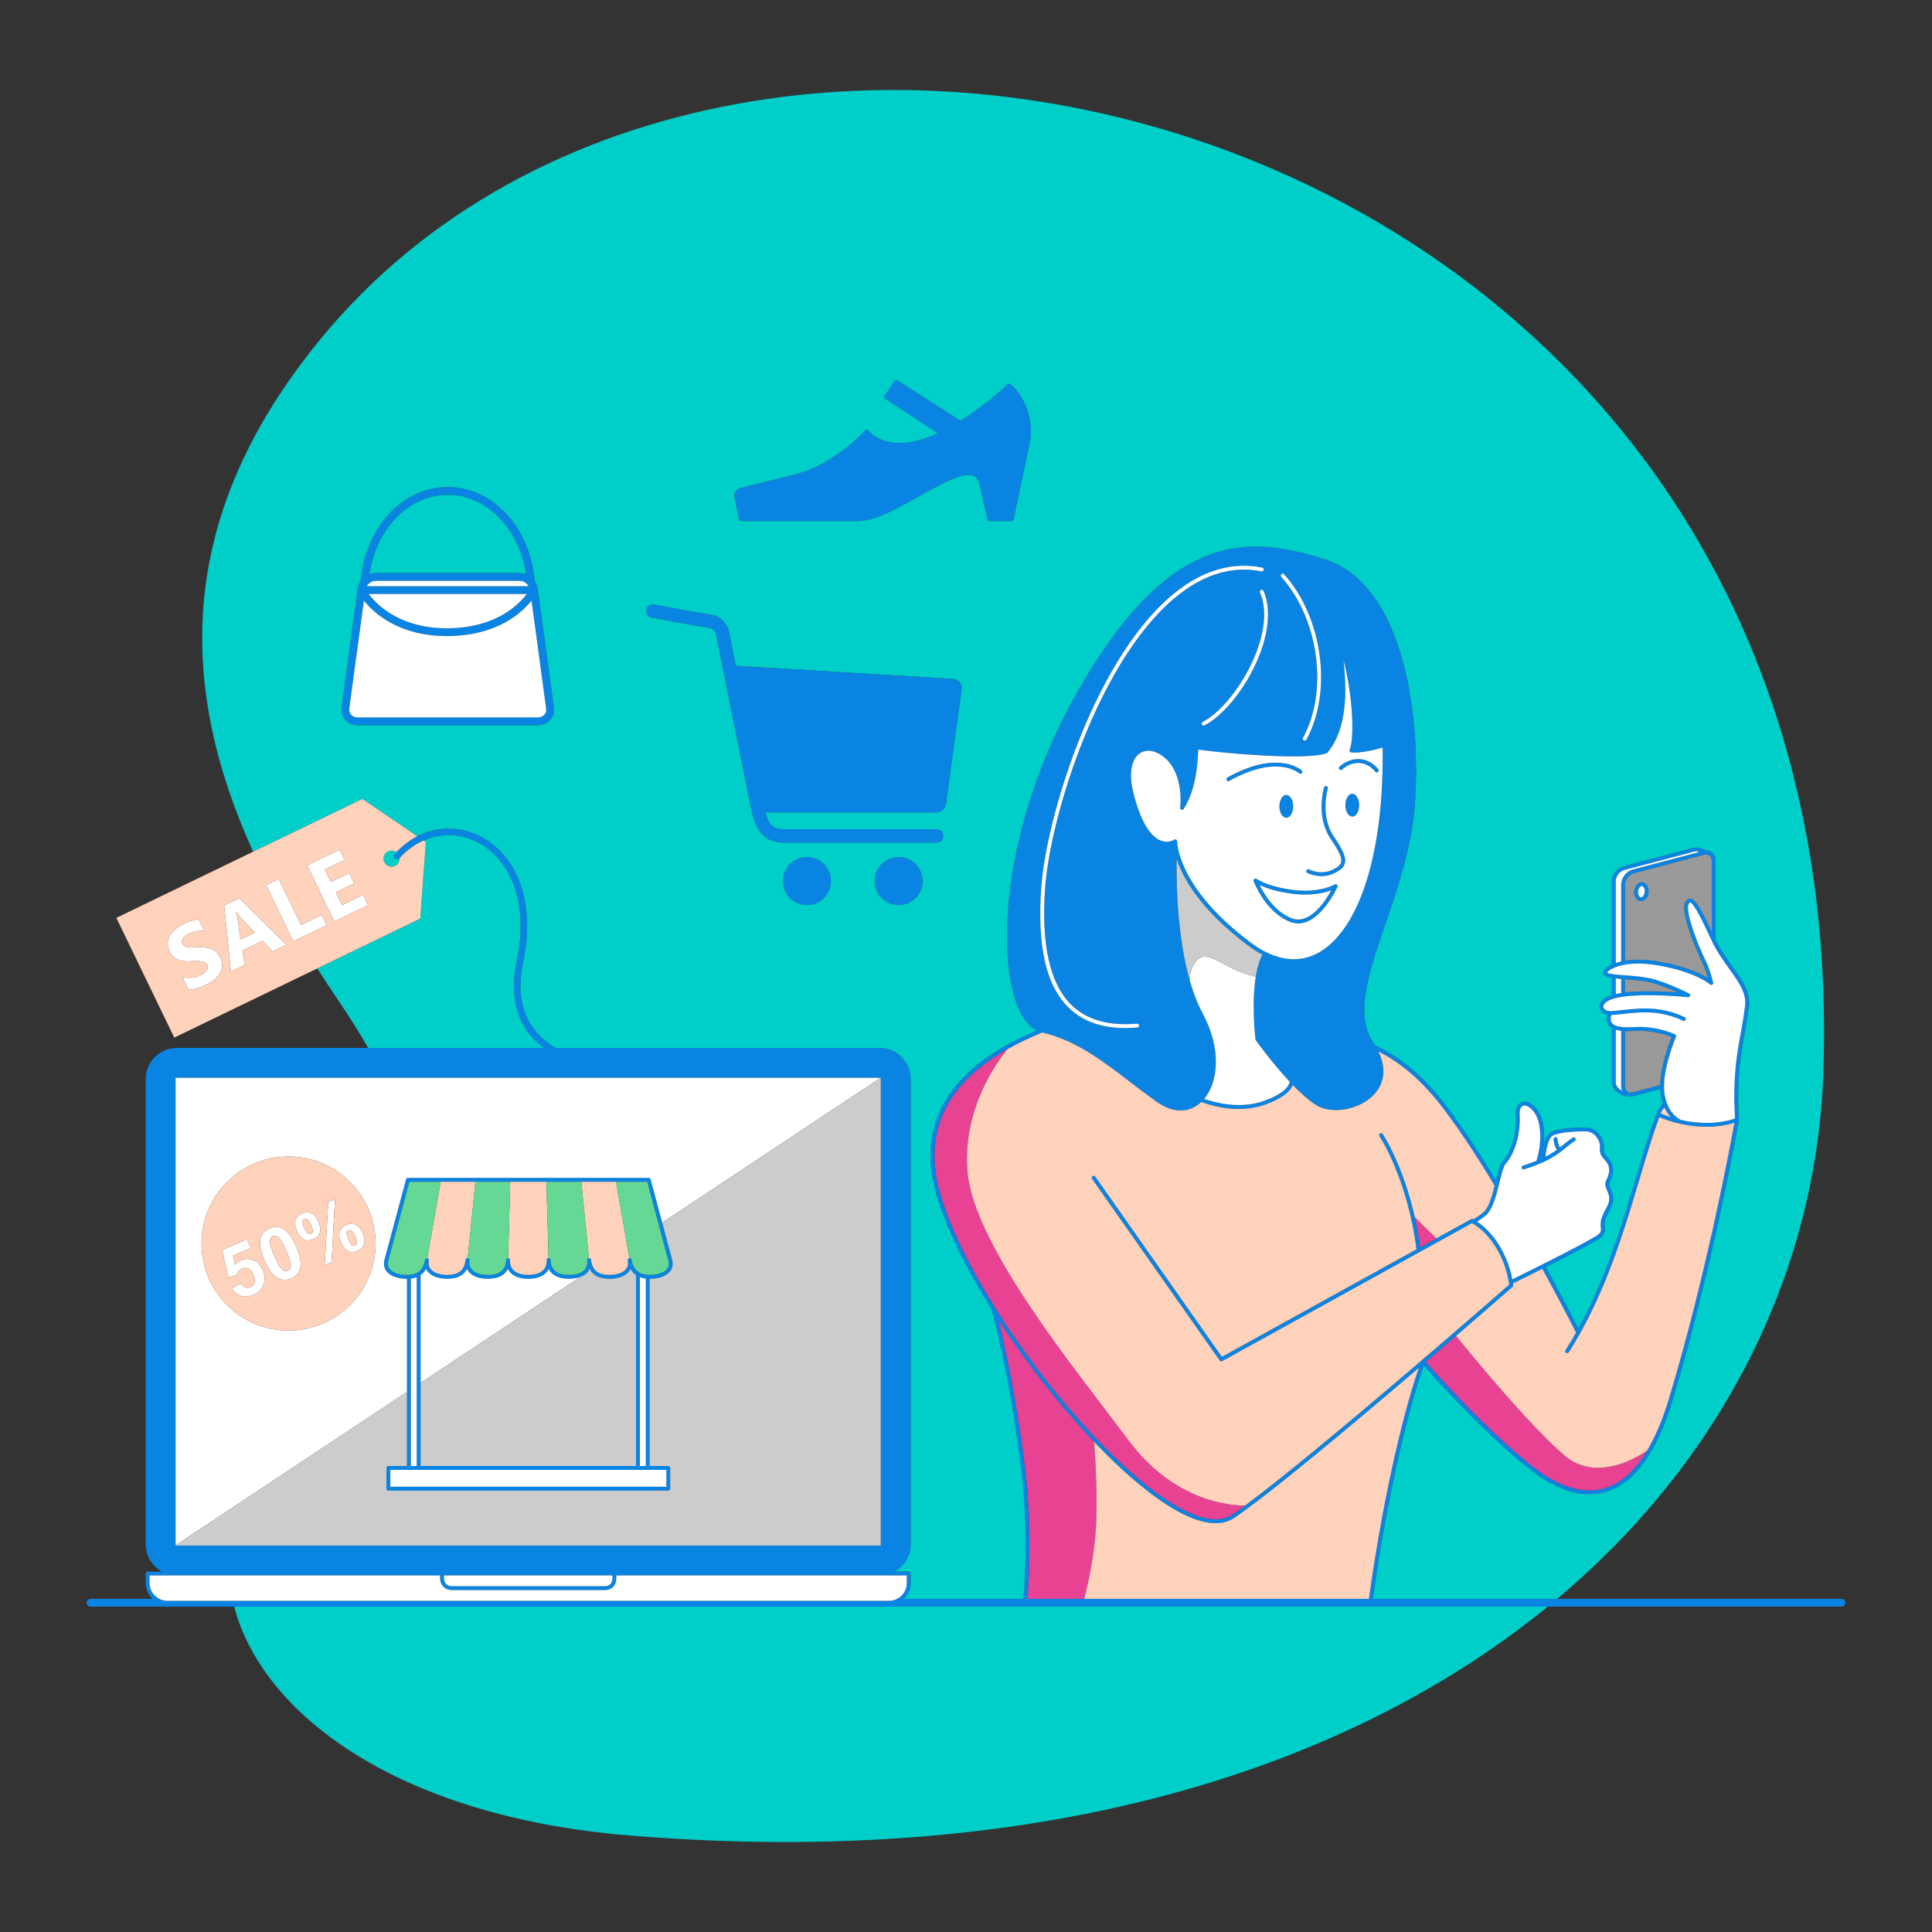 <?xml version="1.0" standalone="no"?>
<svg version="1.1" id="Layer_1" xmlns:cc="http://creativecommons.org/ns#" xmlns:dc="http://purl.org/dc/elements/1.1/" xmlns:rdf="http://www.w3.org/1999/02/22-rdf-syntax-ns#" xmlns:svg="http://www.w3.org/2000/svg" xmlns="http://www.w3.org/2000/svg" xmlns:xlink="http://www.w3.org/1999/xlink" x="0px" y="0px" viewBox="0 0 595.2 595.2" enable-background="new 0 0 595.2 595.2" xml:space="preserve">
<rect x="0" y="0" width="595.2" height="595.2" fill="#333333" stroke="none"/>
<path id="color_x5F_1" fill="#0984E3" d="M248.595,264.044c4.079,0,7.386,3.307,7.386,7.386c0,4.079-3.307,7.386-7.386,7.386
	s-7.386-3.307-7.386-7.386S244.516,264.044,248.595,264.044z M200.713,190.258c0.041,0.008,14.444,2.73,17.702,3.147
	c1.52,0.195,2.009,1.544,2.102,1.855l11.128,55.121c0.779,3.862,3.029,9.201,9.571,9.201h47.351c1.135,0,2.055-0.92,2.055-2.055
	c0-1.135-0.92-2.055-2.055-2.055h-47.253c-2.376,0-4.388-0.637-5.48-5.172h52.733c1.604,0,2.702-1.328,2.918-2.918l4.817-35.321
	c0.216-1.59-1.316-2.822-2.918-2.918l-66.686-4.026l-2.158-10.69c-0.018-0.089-0.041-0.177-0.07-0.261
	c-0.242-0.804-1.517-4.305-5.542-4.821c-3.003-0.385-17.42-3.108-17.462-3.115c-1.113-0.208-2.184,0.525-2.392,1.638
	C198.867,188.978,199.6,190.049,200.713,190.258z M269.469,271.43c0,4.079,3.307,7.386,7.386,7.386c4.079,0,7.386-3.307,7.386-7.386
	c0-4.079-3.307-7.386-7.386-7.386S269.469,267.351,269.469,271.43z M227.667,160.048c0.057,0.276,0.301,0.475,0.583,0.475h36.136
	c5.196,0,12.167-3.927,18.91-7.726c6.616-3.728,13.457-7.584,16.635-6.178c0.935,0.413,1.542,1.282,1.856,2.656l2.47,10.785
	c0.062,0.271,0.303,0.462,0.58,0.462h6.814c0.281,0,0.523-0.196,0.582-0.471l5.064-23.82c1.31-6.16-1.41-14.187-6.062-17.895
	c-0.236-0.187-0.574-0.17-0.788,0.041c-0.062,0.061-6.266,6.113-14.563,11.234l-19.432-12.434c-0.271-0.173-0.633-0.099-0.814,0.168
	l-3.125,4.625c-0.089,0.132-0.122,0.294-0.09,0.451c0.031,0.156,0.124,0.293,0.257,0.38l16.25,10.665
	c-1.7,0.793-3.322,1.425-4.835,1.884c-11.785,3.571-16.41-2.521-16.601-2.781c-0.107-0.146-0.275-0.236-0.456-0.244
	c-0.188-0.016-0.356,0.067-0.475,0.204c-0.091,0.105-9.257,10.536-21.828,13.692c-4.759,1.195-8.499,2.107-11.326,2.797
	c-2.39,0.583-4.13,1.008-5.285,1.31c-1.381,0.361-2.129,1.66-1.818,3.157L227.667,160.048z M568.52,493.773
	c0,0.663-0.537,1.2-1.2,1.2h-90.501H72.144H27.88c-0.663,0-1.2-0.537-1.2-1.2s0.537-1.2,1.2-1.2h19.162
	c-1.32-1.225-2.153-2.969-2.153-4.908v-2.91c0-0.329,0.267-0.596,0.595-0.596h4.391c-2.97-1.638-4.987-4.799-4.987-8.423V332.443
	c0-5.301,4.312-9.614,9.614-9.614h58.916h54.123c-4.568-3.387-11.677-11.019-8.354-26.728c2.428-11.479,0.975-20.642-2.614-27.181
	c-2.248-4.097-5.335-7.162-8.824-9.115c-3.468-1.943-7.339-2.786-11.176-2.452c-2.052,0.179-4.092,0.717-6.062,1.584
	c-2.652,1.167-5.173,2.947-7.394,5.412c-0.006,0.007-0.013,0.013-0.02,0.02c-0.368,0.409-1,0.443-1.409,0.074
	c-0.409-0.368-0.442-0.999-0.074-1.409c0.161-0.18,0.334-0.334,0.498-0.507c1.982-2.088,4.161-3.731,6.463-4.905
	c2.513-1.281,5.162-2.028,7.826-2.26c4.233-0.369,8.501,0.561,12.323,2.702c3.803,2.129,7.161,5.458,9.596,9.896
	c3.8,6.924,5.353,16.558,2.817,28.547c-3.794,17.936,6.95,24.468,10.022,26.322h99.785c5.301,0,9.614,4.313,9.614,9.614v143.293
	c0,3.624-2.017,6.785-4.987,8.423h4.392c0.329,0,0.595,0.267,0.595,0.596v2.91c0,1.939-0.832,3.683-2.153,4.908h36.927
	c0.732-10.023,1.144-24.682-0.705-39.943c-3.5-28.874-8.765-47.947-9.137-49.272c-7.763-12.405-13.901-24.752-16.955-35.206
	c-9.62-32.931,20.812-46.257,30.812-50.636c0.027-0.012,0.05-0.022,0.077-0.034c-2.224-1.084-4.167-3.407-5.669-6.857
	c-6.753-15.508-5.441-56.244,18.619-98.254c28.573-49.89,53.077-47.153,75.727-40.076c10.255,3.205,18.221,12.871,23.036,27.953
	c4.103,12.845,5.818,29.292,4.832,46.31c-0.791,13.641-5.249,26.647-9.183,38.123c-5.133,14.978-9.566,27.912-3.729,36.54
	c0.193,0.286,0.352,0.56,0.525,0.839c7.474,3.41,14.403,9.09,20.594,16.898c4.887,6.163,10.357,14.243,16.702,24.673
	c0.649-2.669,1.228-4.948,2.134-5.945c2.22-2.442,4.293-8.027,3.963-13.978c-0.203-3.656,1.727-4.209,2.322-4.291
	c2.148-0.297,5.026,2.169,5.945,6.302c0.513,2.309,0.55,4.57,0.386,6.521c0.395-1.332,1-2.587,1.93-3.27
	c2.309-1.698,10.731-1.614,11.094-1.614c1.45,0.018,2.83,0.693,3.887,1.904c1.134,1.301,1.726,3.013,1.543,4.47
	c-0.162,1.297,0.46,2.008,1.181,2.832c0.399,0.455,0.812,0.927,1.105,1.517c0.839,1.674,0.703,3.716-0.391,5.905
	c-0.436,0.87-0.188,1.413,0.22,2.312c0.312,0.688,0.701,1.546,0.747,2.698c0.066,1.67-0.505,2.738-1.168,3.976
	c-0.38,0.71-0.812,1.516-1.17,2.554c-0.394,1.143-0.312,1.89-0.238,2.55c0.102,0.921,0.198,1.791-0.975,2.963
	c-1.066,1.066-9.795,5.586-17.173,9.31c2.491,4.562,6.15,11.368,10.029,18.935c8.48-15.435,13.402-31.959,17.81-46.758
	c2.087-7.009,4.059-13.629,6.206-19.376c0.05-0.154,0.428-1.289,0.994-2.028c0.343-0.448,0.762-0.825,1.06-1.067
	c-0.329-0.931-0.592-1.991-0.75-3.199c-0.057-0.432-0.094-0.877-0.113-1.331l-8.21,2.162c-0.021,0.005-0.04,0.01-0.061,0.015
	c-0.02,0.006-0.04,0.011-0.062,0.015c-0.02,0.003-0.039,0.007-0.059,0.01c-0.139,0.027-0.275,0.046-0.41,0.057
	c-1.623,0.165-3.289-0.327-4.529-1.361c-0.984-0.82-1.549-1.844-1.549-2.808v-16.89c-1.023-0.619-1.376-1.455-1.529-2.248
	c-0.129-0.656-0.001-1.356,0.146-1.868c-1.32-0.282-2.29-1.142-2.423-2.269c-0.075-0.639,0.044-2.571,3.806-3.771v-5.276
	c-0.703-0.106-1.295-0.238-1.738-0.416c-0.685-0.273-1.008-0.872-0.824-1.524c0.2-0.717,1.077-1.527,2.562-2.205v-25.608
	c0-2.059,1.573-4.149,3.507-4.658l21.781-5.737c0.355-0.093,0.952-0.114,1.477,0.052l2.981,0.946
	c1.344,0.329,2.212,1.534,2.212,3.076v24.354c1.6,3.259,3.539,5.955,5.264,8.353c2.984,4.149,5.562,7.733,4.973,12.312
	c-0.412,3.195-0.903,5.93-1.378,8.574c-1.235,6.879-2.401,13.377-1.691,26.144c0.001,0.013,0.002,0.025,0.002,0.038c0,0,0,0,0,0.001
	c0,0,0,0.001,0,0.002c-0.001,0.038-0.004,0.075-0.012,0.11c-0.165,0.947-7.817,44.384-20.365,86.095
	c-4.849,16.115-11.723,25.655-20.429,28.356c-7.189,2.232-15.308-0.23-24.123-7.314c-14.685-11.8-28.931-27.891-32.137-31.58
	c-5.71,15.989-11.938,44.52-15.698,71.916h56.769h87.609C567.982,492.573,568.52,493.11,568.52,493.773z M136.764,485.351v0.859
	c0,1.448,0.983,2.459,2.392,2.459h47.138c2.22,0,2.392-1.882,2.392-2.459v-0.859H136.764z M271.32,332.037H54.096v144.032v0.074
	h217.257V332.037H271.32z M51.593,493.178h222.262c3.04,0,5.514-2.473,5.514-5.513v-2.314h-8.423h-81.07v0.859
	c0,2.217-1.406,3.65-3.583,3.65h-47.138c-2.076,0-3.582-1.535-3.582-3.65v-0.859h-81.07H46.08v2.314
	C46.08,490.705,48.553,493.178,51.593,493.178z M525.028,263.319l-21.781,5.737c-1.419,0.374-2.618,1.979-2.618,3.506v23.42
	c1.232-0.2,2.624-0.317,4.166-0.317c1.779,0,3.757,0.156,5.919,0.52c8.589,1.445,13.34,3.828,15.479,5.186
	c-0.392-1.36-1.029-3.336-1.812-4.903c-0.071-0.143-6.977-14.661-5.269-18.358c0.389-0.844,0.905-1.271,1.535-1.272h0.001
	c1.559,0,3.186,2.712,6.696,10.192v-21.816c0-0.777-0.345-1.69-1.312-1.922c-0.003,0-0.007-0.001-0.01-0.002
	C525.714,263.216,525.38,263.226,525.028,263.319z M497.77,296.674c0.508-0.171,1.064-0.328,1.668-0.463v-23.649
	c0-2.06,1.573-4.149,3.507-4.658l20.559-5.415l-0.52-0.165c-0.158-0.05-0.336-0.067-0.488-0.067c-0.142,0-0.262,0.015-0.326,0.032
	l-21.781,5.737c-1.419,0.374-2.618,1.98-2.618,3.507L497.77,296.674L497.77,296.674z M499.708,336.049
	c-0.178-0.42-0.271-0.896-0.271-1.411v-17.071c-0.646-0.075-1.198-0.189-1.668-0.332v16.374c0,0.592,0.429,1.317,1.12,1.894
	C499.143,335.713,499.417,335.896,499.708,336.049z M500.125,316.442c0.844,0.061,1.872,0.062,3.131-0.021
	c7.053-0.468,12.534,2.12,12.764,2.23c0.288,0.138,0.416,0.478,0.291,0.771c-0.045,0.104-4.443,10.54-3.561,17.273
	c0.166,1.266,0.455,2.353,0.812,3.282c0.021,0.039,0.036,0.079,0.047,0.12c1.44,3.627,3.937,4.811,4.237,4.941
	c5.328,1.194,11.438,1.365,16.645-0.463c-0.668-12.617,0.498-19.111,1.731-25.981c0.472-2.631,0.96-5.351,1.368-8.517
	c0.53-4.112-1.803-7.357-4.758-11.465c-1.879-2.612-4.009-5.573-5.715-9.255c-1.964-4.239-5.252-11.333-6.47-11.333
	c-0.069,0-0.244,0.123-0.455,0.581c-1.134,2.455,3.354,13.531,5.252,17.327c1.388,2.775,2.297,6.603,2.335,6.764
	c0.061,0.254-0.053,0.517-0.278,0.649c-0.224,0.131-0.51,0.102-0.703-0.073c-0.043-0.039-4.414-3.919-16.282-5.916
	c-8.657-1.456-13.562,0.525-14.947,1.775c-0.349,0.315-0.418,0.523-0.415,0.572c0-0.016,0.041,0.024,0.127,0.059
	c0.973,0.389,3.019,0.54,5.388,0.716c2.882,0.213,6.147,0.454,8.849,1.208c4.919,1.373,10.622,4.267,10.862,4.39
	c0.255,0.13,0.382,0.424,0.301,0.699c-0.082,0.275-0.346,0.463-0.633,0.423c-0.133-0.014-13.277-1.351-20.997-0.005
	c-3.688,0.642-5.217,1.969-5.096,3c0.076,0.646,0.851,1.268,2.051,1.314c0-0.001,0.028,0,0.043,0.001
	c0.11,0.003,0.227,0.001,0.347-0.006c1.057-0.066,2.188-0.191,3.386-0.323c2.939-0.324,6.273-0.69,9.972-0.362
	c5.207,0.463,9.099,2.497,9.262,2.583c0.291,0.154,0.401,0.514,0.248,0.805c-0.155,0.29-0.515,0.4-0.805,0.248
	c-0.038-0.021-3.854-2.009-8.811-2.45c-3.587-0.317-6.854,0.042-9.736,0.36c-1.212,0.134-2.357,0.26-3.441,0.327
	c-0.019,0.002-0.038,0.003-0.057,0.004c-0.142,0.412-0.295,1.042-0.196,1.547c0.121,0.625,0.371,1.919,3.815,2.191h0.001
	C500.064,316.435,500.096,316.438,500.125,316.442z M498.848,306.021c0.193-0.033,0.391-0.065,0.59-0.096v-4.345
	c-0.587-0.045-1.146-0.093-1.668-0.147v4.806C498.105,306.161,498.465,306.089,498.848,306.021z M516.88,305.738
	c-2.117-0.952-5.047-2.167-7.683-2.903c-2.572-0.718-5.754-0.956-8.568-1.164v4.094C506.003,305.132,512.876,305.451,516.88,305.738
	z M514.989,319.504c-1.504-0.612-6.124-2.256-11.655-1.895c-1.023,0.068-1.919,0.08-2.705,0.049v16.979
	c0,0.697,0.239,1.271,0.676,1.614c0.325,0.257,0.746,0.371,1.227,0.342c0.113-0.012,0.227-0.027,0.34-0.047
	c0.028-0.006,0.058-0.013,0.086-0.02l8.49-2.236C511.581,328.425,514.189,321.498,514.989,319.504z M511.579,343.023
	c1.005,0.438,2.091,0.843,3.235,1.203c-0.695-0.736-1.42-1.72-2.021-3.014c-0.193,0.176-0.406,0.392-0.587,0.628
	C511.944,342.183,511.724,342.664,511.579,343.023z M475.158,390.881c-4.244,2.135-7.867,3.923-9.05,4.505
	c0.026,0.179,0.06,0.357,0.083,0.537c0.024,0.196-0.05,0.393-0.198,0.523c-0.216,0.189-7.301,6.389-17.424,15.116
	c-2.885,2.487-6.016,5.178-9.306,7.996c2.505,2.9,17.151,19.612,32.259,31.752c8.489,6.821,16.236,9.21,23.023,7.105
	c4.895-1.519,9.195-5.383,12.874-11.501c2.563-4.263,4.826-9.61,6.768-16.063c11.544-38.37,18.938-78.208,20.157-84.969
	c-5.314,1.715-11.442,1.509-16.795,0.307c-0.023-0.004-0.046-0.009-0.069-0.016c-2.29-0.519-4.437-1.22-6.313-2.031
	c-2.051,5.574-3.954,11.966-5.966,18.719c-5.072,17.033-10.822,36.339-21.894,53.733c-0.176,0.278-0.545,0.36-0.821,0.183
	c-0.277-0.176-0.359-0.544-0.183-0.821c1.139-1.79,2.22-3.599,3.251-5.426c-0.024-0.046-0.051-0.097-0.079-0.153
	C481.488,402.581,477.706,395.548,475.158,390.881z M474.784,357.008c0.041-0.019,0.081-0.037,0.122-0.056
	c0.006-0.138,0.015-0.312,0.027-0.516C474.882,356.644,474.832,356.834,474.784,357.008z M458.464,373.698
	c-0.685,0.88-2.42,2.023-3.434,2.649c5.296,3.479,9.472,10.316,10.88,17.81c10.233-5.041,25.423-12.744,26.643-13.963
	c0.769-0.768,0.723-1.177,0.633-1.99c-0.082-0.745-0.185-1.673,0.297-3.069c0.389-1.128,0.844-1.978,1.246-2.728
	c0.627-1.172,1.081-2.02,1.027-3.366c-0.037-0.919-0.345-1.598-0.643-2.253c-0.437-0.963-0.889-1.959-0.199-3.338
	c0.933-1.866,1.064-3.495,0.391-4.84c-0.227-0.453-0.571-0.848-0.937-1.265c-0.795-0.908-1.695-1.938-1.467-3.765
	c0.14-1.113-0.354-2.502-1.259-3.539c-0.83-0.951-1.896-1.482-3.003-1.495c-4.067-0.06-9.066,0.421-10.375,1.382
	c-1.432,1.053-1.978,4.44-2.13,6.434c1.436-0.73,2.538-1.438,3.49-2.131c-0.187-0.282-0.486-0.808-0.691-1.524
	c-0.301-1.053-0.305-1.775-0.305-1.806c0-0.329,0.267-0.596,0.596-0.596s0.596,0.267,0.596,0.596c0,0.039,0.014,0.624,0.258,1.479
	c0.15,0.523,0.361,0.912,0.498,1.131c0.358-0.281,0.702-0.562,1.044-0.839c0.878-0.715,1.786-1.453,2.889-2.178
	c0.275-0.183,0.645-0.104,0.824,0.17c0.181,0.274,0.104,0.644-0.17,0.824c-1.053,0.692-1.897,1.38-2.792,2.106
	c-2.55,2.075-5.187,4.22-12.831,6.65c-0.316,0.099-0.648-0.074-0.748-0.387c-0.1-0.313,0.073-0.648,0.387-0.748
	c1.603-0.51,2.979-1.006,4.175-1.49c0.312-0.943,1.928-6.245,0.729-11.644c-0.805-3.618-3.235-5.577-4.62-5.38
	c-0.925,0.127-1.396,1.237-1.296,3.045c0.348,6.277-1.886,12.219-4.271,14.845c-0.738,0.812-1.319,3.208-1.935,5.744
	C461.138,367.619,460.205,371.461,458.464,373.698z M329.197,310.413c4.252,4.188,10.113,6.301,17.459,6.301
	c1.204,0,2.449-0.057,3.732-0.171c0.327-0.029,0.569-0.317,0.54-0.646c-0.029-0.327-0.32-0.577-0.646-0.54
	c-8.74,0.772-15.561-1.174-20.251-5.793c-6.622-6.522-9.329-18.705-8.045-36.208c1.642-22.365,16.984-71.762,41.713-90.585
	c8.088-6.157,16.472-8.426,24.908-6.749c0.318,0.063,0.636-0.145,0.7-0.468s-0.146-0.636-0.468-0.7
	c-8.794-1.747-17.491,0.598-25.862,6.97c-25.013,19.04-40.523,68.889-42.179,91.445
	C319.471,291.388,322.218,303.538,329.197,310.413z M370.522,222.409c-0.292,0.152-0.404,0.512-0.252,0.803
	c0.105,0.204,0.313,0.32,0.528,0.32c0.093,0,0.187-0.021,0.274-0.067c5.404-2.821,11.434-9.913,15.36-18.066
	c4.354-9.043,5.384-17.555,2.826-23.352c-0.133-0.301-0.485-0.436-0.785-0.304c-0.301,0.132-0.438,0.484-0.305,0.785
	C393.626,194.89,380.791,217.049,370.522,222.409z M362.101,258.599c0.321,0.021,0.567,0.292,0.558,0.611
	c-0.003,0.177-0.043,14.197,22.637,31.169c3.379,2.528,6.746,4.14,10.007,4.792l0.3,0.063c5,0.911,9.665-0.438,13.857-4.012
	c10.824-9.227,16.963-31.978,16.478-60.958c-2.128,0.753-6.915,1.813-9.652,1.543c-0.188-0.018-0.356-0.125-0.453-0.287
	c-0.098-0.163-0.111-0.361-0.038-0.535c1.523-3.645,1.014-16.501-1.901-27.678c1.533,13.445-0.065,22.615-4.91,28.564
	c-0.068,0.083-0.158,0.147-0.259,0.184c-6.162,2.23-31.009,0.101-39.582-1.135c-0.257,7.998-1.68,13.819-4.461,18.28
	c-0.148,0.238-0.442,0.34-0.706,0.245s-0.426-0.361-0.389-0.639c0.014-0.102,1.287-10.259-4.781-15.38
	c-2.605-2.199-5.4-2.745-7.478-1.462c-2.749,1.698-3.618,6.232-2.267,11.833c2.598,10.772,6.06,14.186,8.506,15.153
	c2.313,0.915,4.062-0.184,4.166-0.251C361.837,258.628,361.97,258.597,362.101,258.599z M395.606,176.916
	c-0.219-0.245-0.596-0.266-0.84-0.047c-0.245,0.219-0.267,0.596-0.047,0.841c11.574,12.946,14.584,35.182,6.708,49.567
	c-0.157,0.288-0.052,0.65,0.236,0.808c0.091,0.05,0.189,0.073,0.285,0.073c0.211,0,0.415-0.112,0.523-0.31
	C410.57,213.057,407.49,190.208,395.606,176.916z M370.985,338.537c2.487,0.889,10.418,3.282,17.866,0.801
	c7.409-2.471,8.367-5.315,8.489-6.062c-5.43-5.794-10.149-12.376-10.439-12.782c-0.058-0.08-0.094-0.174-0.106-0.271
	c-0.472-3.781-1.029-12.431,0.073-19.333c0.421-2.636,1.075-5.025,2.081-6.778c-1.452-0.761-2.909-1.688-4.366-2.779
	c-14.924-11.168-20.22-20.995-22.094-26.763c-0.113,8.154,0.244,24.158,4.03,37.441c1.04,3.649,2.338,7.094,3.958,10.113
	C376.436,323.227,375.288,333.405,370.985,338.537z M306.617,402.963c17.988,28.718,44.688,57.694,61.777,63.88
	c4.69,1.698,8.457,1.627,11.195-0.215c1.155-0.777,2.485-1.721,3.963-2.808c22.059-16.222,77.284-64.448,81.416-68.06
	c-1.126-8.143-5.69-15.685-11.469-18.958l-16.168,8.931c-0.002,0.001-0.003,0.002-0.005,0.003l-60.783,33.576
	c-0.266,0.146-0.6,0.069-0.775-0.18l-39.308-55.937c-0.188-0.269-0.124-0.64,0.146-0.829c0.269-0.189,0.64-0.123,0.829,0.146
	l39,55.499l59.953-33.117c-2.784-21.862-11.316-34.752-11.402-34.88c-0.184-0.273-0.111-0.643,0.162-0.827
	c0.27-0.182,0.642-0.111,0.825,0.161c0.074,0.11,6.257,9.438,9.888,25.635c0.646,2.883,1.209,5.987,1.645,9.293l5-2.762
	l10.705-5.913c0.177-0.097,0.392-0.099,0.57-0.003c0.032,0.017,0.062,0.038,0.094,0.056c0.943-0.557,3.016-1.874,3.648-2.687
	c1.375-1.766,2.234-4.792,2.956-7.7c-6.583-10.881-12.223-19.247-17.236-25.569c-5.646-7.119-11.909-12.41-18.627-15.798
	c3.366,6.821,0.623,11.304-1.514,13.486c-4.543,4.64-13.021,6.054-17.788,2.971c-2.24-1.45-4.682-3.661-7.031-6.089
	c-0.612,1.499-2.61,4.052-9.055,6.2c-8.465,2.823-17.211-0.237-19.13-0.985c-0.095,0.09-0.19,0.178-0.287,0.263
	c-1.795,1.579-3.871,2.366-6.085,2.366c-2.363,0.001-4.883-0.896-7.388-2.686c-2.936-2.097-5.674-4.188-8.322-6.213
	c-8.901-6.801-16.597-12.678-26.967-15.146c-0.363,0.163-0.765,0.34-1.224,0.541c-2.306,1.01-5.726,2.508-9.481,4.627
	c-12.141,6.851-27.79,20.2-20.667,44.584c3.025,10.354,9.088,22.574,16.758,34.856c0.083,0.073,0.146,0.17,0.179,0.283
	C306.615,402.958,306.616,402.96,306.617,402.963z M334.007,492.573h87.733c3.681-26.888,9.746-54.903,15.383-71.185
	c-20.474,17.502-46.141,39.014-56.87,46.228c-3.07,2.064-7.199,2.181-12.265,0.347c-8.657-3.134-19.751-12.049-30.95-23.801
	c-10.342-10.853-20.773-24.124-29.457-37.521c1.752,6.988,5.519,23.495,8.228,45.847c1.856,15.31,1.448,30.011,0.718,40.086
	L334.007,492.573L334.007,492.573z M398.4,248.429c0-1.944-0.95-3.52-2.122-3.52s-2.122,1.576-2.122,3.52s0.95,3.52,2.122,3.52
	C397.45,251.949,398.4,250.373,398.4,248.429z M416.598,244.527c-1.171,0-2.122,1.576-2.122,3.52s0.951,3.52,2.122,3.52
	c1.172,0,2.122-1.576,2.122-3.52S417.769,244.527,416.598,244.527z M402.721,268.894c0.111,0.061,1.927,1.028,4.392,1.028
	c1.197,0,2.548-0.229,3.931-0.9c1.467-0.712,2.878-1.574,3.271-3.045c0.454-1.697-0.462-3.929-3.381-8.234
	c-4.356-6.425-1.894-14.735-1.868-14.818c0.096-0.314-0.081-0.647-0.396-0.743c-0.313-0.099-0.646,0.081-0.743,0.395
	c-0.11,0.361-2.66,8.93,2.021,15.835c2.662,3.926,3.564,5.961,3.217,7.258c-0.218,0.815-0.983,1.477-2.641,2.282
	c-3.668,1.782-7.198-0.083-7.233-0.103c-0.287-0.157-0.65-0.049-0.807,0.239C402.326,268.376,402.433,268.736,402.721,268.894z
	 M413.497,237.049c0.021-0.021,2.152-2.138,5.265-1.995c3.086,0.154,4.901,2.643,4.919,2.667c0.116,0.163,0.3,0.25,0.486,0.25
	c0.119,0,0.239-0.036,0.344-0.11c0.268-0.19,0.331-0.561,0.141-0.829c-0.086-0.122-2.153-2.983-5.831-3.167
	c-3.637-0.176-6.073,2.249-6.174,2.353c-0.229,0.235-0.225,0.61,0.01,0.84C412.89,237.287,413.268,237.283,413.497,237.049z
	 M378.416,240.66c0.104,0,0.21-0.027,0.307-0.085c0.065-0.039,6.591-3.935,12.773-4.377c6.023-0.43,8.673,1.986,8.696,2.009
	c0.237,0.228,0.613,0.22,0.842-0.018c0.228-0.237,0.22-0.614-0.018-0.841c-0.12-0.116-3.03-2.805-9.604-2.337
	c-6.474,0.463-13.028,4.378-13.305,4.545c-0.281,0.17-0.372,0.536-0.202,0.817C378.018,240.557,378.214,240.66,378.416,240.66z
	 M398.857,274.223c7.903,0.878,12.277-1.72,12.32-1.747c0.224-0.137,0.51-0.11,0.705,0.063c0.195,0.174,0.256,0.454,0.146,0.692
	c-0.231,0.506-5.227,11.251-12.047,11.251c-0.749,0-1.52-0.129-2.309-0.416c-7.719-2.807-11.301-12.192-11.449-12.59
	c-0.091-0.244-0.013-0.518,0.192-0.678c0.207-0.16,0.492-0.166,0.705-0.02C387.158,270.805,390.903,273.339,398.857,274.223z
	 M398.727,275.406c-5.338-0.593-8.829-1.89-10.682-2.767c1.355,2.761,4.671,8.358,10.035,10.309
	c5.475,1.992,10.261-5.396,12.084-8.696C408.141,275.024,404.273,276.022,398.727,275.406z M504.335,277.144
	c-0.565-0.505-0.89-1.331-0.89-2.266c0-1.6,0.947-2.96,2.155-3.096l0,0c0.506-0.055,1,0.11,1.398,0.466
	c0.564,0.505,0.889,1.331,0.889,2.266c0,1.6-0.946,2.96-2.154,3.096c-0.064,0.007-0.128,0.011-0.192,0.011
	C505.104,277.62,504.683,277.455,504.335,277.144z M504.637,274.878c0,0.579,0.188,1.106,0.492,1.378
	c0.147,0.132,0.315,0.188,0.472,0.17c0.519-0.058,1.096-0.858,1.096-1.913c0-0.579-0.188-1.107-0.491-1.379
	c-0.147-0.131-0.307-0.189-0.472-0.17C505.215,273.023,504.637,273.823,504.637,274.878z M106.328,221.736
	c-0.902-1.032-1.296-2.354-1.111-3.722l4.925-36.389c0-0.003,0-0.006,0.001-0.009c0.124-0.908,0.461-1.781,0.98-2.546
	c1.402-16.565,12.876-29.014,26.804-29.014s25.402,12.45,26.805,29.015c0.519,0.765,0.855,1.637,0.979,2.544
	c0,0.003,0.001,0.007,0.001,0.01l4.925,36.388c0.186,1.368-0.209,2.689-1.111,3.722c-0.934,1.069-2.307,1.683-3.766,1.683h-55.667
	C108.635,223.419,107.262,222.806,106.328,221.736z M113.791,176.908c0.615-0.241,1.27-0.368,1.939-0.368h44.393
	c0.67,0,1.325,0.127,1.94,0.368c-2.117-14.116-12.131-24.451-24.137-24.451C125.922,152.457,115.908,162.793,113.791,176.908z
	 M113.003,180.583h49.847c-0.073-0.12-0.152-0.236-0.238-0.349c-0.636-0.823-1.543-1.295-2.489-1.295H115.73
	c-0.941,0-1.844,0.468-2.479,1.283c-0.006,0.008-0.012,0.016-0.019,0.024C113.15,180.355,113.073,180.467,113.003,180.583z
	 M113.565,182.983c0.907,1.195,2.372,2.852,4.493,4.488c3.666,2.828,10.1,6.193,20.018,6.086c9.909-0.093,16.276-3.434,19.874-6.221
	c2.056-1.592,3.469-3.192,4.348-4.353L113.565,182.983L113.565,182.983z M108.135,220.158c0.478,0.547,1.192,0.862,1.958,0.862
	h55.667c0.767,0,1.48-0.314,1.958-0.862c0.439-0.503,0.631-1.149,0.541-1.821l-4.506-33.291
	c-3.175,3.944-10.805,10.771-25.655,10.91c-14.933,0.125-22.766-6.9-25.997-10.92l-4.507,33.301
	C107.504,219.008,107.696,219.655,108.135,220.158z M119.063,391.633c-0.754-0.984-0.96-2.227-0.594-3.593l6.63-24.725
	c0.07-0.26,0.306-0.441,0.575-0.441h74.178c0.27,0,0.505,0.182,0.575,0.441l3.581,13.353l3.049,11.372
	c0.366,1.366,0.161,2.608-0.594,3.593c-1.119,1.457-3.446,2.328-6.227,2.328c-0.033,0-0.061-0.004-0.094-0.004v57.679h5.737
	c0.329,0,0.595,0.267,0.595,0.596v6.399c0,0.329-0.267,0.596-0.595,0.596h-86.234c-0.329,0-0.595-0.267-0.595-0.596v-6.399
	c0-0.329,0.267-0.596,0.595-0.596h5.737v-22.835v-34.844c-0.032,0-0.061,0.004-0.094,0.004
	C122.509,393.961,120.182,393.09,119.063,391.633z M195.951,392.821c-0.688-0.478-1.249-1.105-1.677-1.891
	c-0.148,0.314-0.339,0.61-0.571,0.887c-1.145,1.362-3.316,2.144-5.958,2.144c-2.809,0-4.758-0.89-5.853-2.629
	c-0.078-0.124-0.163-0.241-0.232-0.373c-0.167,0.342-0.383,0.658-0.639,0.951c-0.016,0.018-0.028,0.038-0.044,0.056
	c-0.539,0.596-1.272,1.063-2.148,1.398c-1.013,0.387-2.219,0.597-3.575,0.597c-3.084,0-5.206-1.047-6.2-3.003
	c-0.214,0.428-0.488,0.815-0.824,1.161c-1.172,1.204-3.062,1.842-5.467,1.842c-2.404,0-4.294-0.637-5.466-1.842
	c-0.336-0.346-0.611-0.733-0.824-1.161c-0.994,1.956-3.116,3.003-6.201,3.003c-2.528,0-4.56-0.709-5.723-1.995
	c-0.278-0.308-0.505-0.644-0.683-1.007c-1.04,1.994-3.076,3.002-6.085,3.002c-2.641,0-4.812-0.781-5.958-2.144
	c-0.232-0.276-0.423-0.572-0.571-0.887c-0.428,0.785-0.988,1.412-1.677,1.891v33.2v25.614h66.375v-58.814H195.951z M128.192,393.521
	c-0.055,0.019-0.113,0.034-0.169,0.052c-0.219,0.07-0.443,0.134-0.68,0.184c-0.097,0.021-0.2,0.034-0.3,0.052
	c-0.156,0.027-0.305,0.062-0.469,0.081v57.746h1.811v-58.174C128.324,393.485,128.255,393.499,128.192,393.521z M199.548,452.827
	h-3.001H128.98h-3.001h-5.737v5.208h85.043v-5.208H199.548z M198.484,393.809c-0.1-0.018-0.204-0.031-0.301-0.052
	c-0.236-0.05-0.46-0.114-0.679-0.184c-0.056-0.018-0.115-0.033-0.17-0.052c-0.062-0.022-0.132-0.036-0.193-0.059v58.174h1.811
	V393.89C198.789,393.871,198.64,393.836,198.484,393.809z M120.008,390.907c0.881,1.149,2.905,1.862,5.282,1.862
	c3.349,0,5.095-1.442,5.659-4.678c0.057-0.323,0.365-0.537,0.689-0.484l0,0c0.289,0.051,0.493,0.302,0.493,0.586
	c0,0.034-0.003,0.068-0.009,0.104c-0.194,1.112,0.012,2.039,0.613,2.754c0.918,1.093,2.758,1.719,5.046,1.719
	c3.537,0,5.333-1.473,5.653-4.635c0.034-0.327,0.32-0.582,0.652-0.532l0,0c0.307,0.03,0.535,0.289,0.535,0.591
	c0,0.021-0.001,0.04-0.003,0.061c-0.122,1.202,0.152,2.182,0.813,2.914c0.934,1.033,2.653,1.602,4.839,1.602
	c3.665,0,5.566-1.545,5.651-4.592c0.009-0.323,0.274-0.579,0.595-0.579c0.006,0,0.011,0,0.017,0.001l0,0
	c0.323,0.009,0.579,0.273,0.579,0.594c0,0.006,0,0.012,0,0.018c-0.036,1.298,0.313,2.333,1.037,3.078
	c1.19,1.224,3.166,1.48,4.613,1.48c1.448,0,3.423-0.257,4.614-1.48c0.724-0.745,1.073-1.78,1.037-3.078c0-0.006,0-0.012,0-0.018
	c0-0.32,0.256-0.585,0.579-0.594l0,0c0.334-0.037,0.602,0.249,0.612,0.578c0.085,3.047,1.986,4.592,5.65,4.592
	c2.187,0,3.906-0.568,4.84-1.602c0.662-0.732,0.935-1.712,0.813-2.914c-0.002-0.021-0.003-0.04-0.003-0.061
	c0-0.302,0.229-0.561,0.535-0.591l0,0c0.334-0.05,0.619,0.204,0.652,0.532c0.32,3.162,2.117,4.635,5.653,4.635
	c2.289,0,4.128-0.626,5.046-1.719c0.601-0.715,0.807-1.642,0.613-2.754c-0.006-0.035-0.009-0.069-0.009-0.104
	c0-0.284,0.204-0.535,0.493-0.586l0,0c0.035-0.006,0.069-0.009,0.103-0.009c0.284,0,0.536,0.204,0.586,0.493
	c0.564,3.235,2.31,4.678,5.659,4.678c2.377,0,4.401-0.713,5.282-1.862c0.528-0.688,0.659-1.549,0.388-2.559l-6.511-24.283h-9.616
	h-10.721h-10.721h-11.148h-10.721l0,0h-10.721h-9.616l-6.511,24.283C119.349,389.358,119.479,390.219,120.008,390.907z"></path>
<path id="color_x5F_w" fill="#FFFFFF" d="M52.245,293.085c-0.436-0.902-0.634-1.762-0.584-2.585
	c0.048-0.826,0.285-1.597,0.704-2.318c0.425-0.719,0.996-1.377,1.721-1.971c0.724-0.594,1.546-1.114,2.464-1.558
	c0.902-0.436,1.729-0.765,2.478-0.995c0.744-0.228,1.468-0.37,2.167-0.428l1.746,3.609c-0.39-0.06-0.789-0.086-1.205-0.073
	s-0.832,0.057-1.244,0.129c-0.406,0.074-0.805,0.176-1.187,0.3c-0.38,0.128-0.73,0.267-1.051,0.422
	c-0.445,0.215-0.825,0.45-1.147,0.707c-0.321,0.262-0.568,0.529-0.745,0.803c-0.173,0.272-0.279,0.547-0.316,0.829
	c-0.032,0.28,0.017,0.551,0.145,0.814c0.141,0.292,0.341,0.516,0.603,0.669c0.264,0.157,0.588,0.27,0.972,0.338
	c0.378,0.066,0.817,0.103,1.317,0.105c0.495,0.005,1.05-0.015,1.659-0.05c0.832-0.046,1.599-0.036,2.308,0.022
	s1.363,0.2,1.951,0.419c0.595,0.221,1.123,0.545,1.588,0.971c0.463,0.422,0.863,0.985,1.202,1.686c0.468,0.968,0.677,1.863,0.63,2.7
	c-0.05,0.832-0.287,1.603-0.722,2.312c-0.429,0.711-1.017,1.356-1.763,1.935c-0.751,0.582-1.586,1.093-2.513,1.541
	c-0.948,0.458-1.888,0.816-2.822,1.07c-0.935,0.254-1.798,0.371-2.579,0.353l0,0l-1.869-3.864c0.985,0.25,1.961,0.323,2.922,0.219
	c0.961-0.104,1.861-0.356,2.697-0.761c0.494-0.239,0.901-0.492,1.222-0.753c0.323-0.268,0.57-0.535,0.739-0.815
	c0.172-0.276,0.263-0.549,0.281-0.817c0.02-0.274-0.034-0.533-0.155-0.784c-0.163-0.338-0.404-0.593-0.725-0.763
	c-0.323-0.174-0.706-0.294-1.148-0.355c-0.443-0.065-0.944-0.092-1.506-0.075c-0.559,0.011-1.157,0.036-1.794,0.075
	c-1.622,0.093-2.964-0.106-4.022-0.601C53.605,295.056,52.801,294.235,52.245,293.085z M71.131,299.318l-2.068-20.356l4.622-2.236
	l14.526,14.33l-4.247,2.055l-3.095-3.256l-6.155,2.977l0.644,4.442L71.131,299.318z M72.716,281.008
	c0.204,0.527,0.348,1.077,0.429,1.653l0.955,6.777l4.429-2.142l-4.672-4.918c-0.347-0.371-0.697-0.842-1.046-1.416L72.716,281.008z
	 M100.678,285.026l-1.53-3.164l-6.406,3.099l-6.841-14.143L82,272.705l8.371,17.307L100.678,285.026z M113.388,278.879l-1.53-3.164
	l-6.48,3.134l-1.915-3.959l5.661-2.738l-1.528-3.16l-5.661,2.738l-1.863-3.852l6.081-2.941l-1.534-3.172l-9.982,4.828l8.371,17.307
	L113.388,278.879z M398.727,275.406c-5.338-0.593-8.829-1.89-10.682-2.767c1.355,2.761,4.671,8.358,10.035,10.309
	c5.475,1.992,10.261-5.396,12.084-8.696C408.141,275.024,404.273,276.022,398.727,275.406z M386.795,320.223
	c-0.472-3.781-1.029-12.431,0.073-19.333c-1.415-0.304-4.968-1.25-9.198-3.586c-5.025-2.775-7.463-3.787-9.6-0.637
	c-1.23,1.812-1.523,3.897-1.551,5.344c1.04,3.649,2.338,7.094,3.958,10.113c5.959,11.104,4.812,21.282,0.509,26.414
	c2.487,0.889,10.418,3.282,17.866,0.801c7.409-2.471,8.367-5.315,8.489-6.062c-5.43-5.794-10.149-12.376-10.439-12.782
	C386.844,320.414,386.808,320.32,386.795,320.223z M425.937,230.265c0.485,28.98-5.653,51.731-16.478,60.958
	c-4.192,3.573-8.857,4.923-13.857,4.012l-0.3-0.063c-3.261-0.651-6.628-2.263-10.007-4.792
	c-22.68-16.973-22.64-30.993-22.637-31.169c0.01-0.319-0.236-0.59-0.558-0.611c-0.131-0.002-0.264,0.029-0.369,0.1
	c-0.104,0.067-1.853,1.166-4.166,0.251c-2.446-0.967-5.908-4.381-8.506-15.153c-1.352-5.601-0.482-10.135,2.267-11.833
	c2.077-1.282,4.872-0.736,7.478,1.462c6.068,5.121,4.795,15.278,4.781,15.38c-0.037,0.278,0.125,0.544,0.389,0.639
	s0.558-0.007,0.706-0.245c2.781-4.461,4.204-10.282,4.461-18.28c8.573,1.236,33.42,3.366,39.582,1.135
	c0.101-0.037,0.19-0.1,0.259-0.184c4.845-5.949,6.443-15.12,4.91-28.564c2.915,11.177,3.425,24.034,1.901,27.678
	c-0.073,0.174-0.06,0.373,0.038,0.535c0.097,0.162,0.265,0.269,0.453,0.287C419.021,232.078,423.809,231.018,425.937,230.265z
	 M391.496,236.197c6.023-0.43,8.673,1.986,8.696,2.009c0.237,0.228,0.613,0.22,0.842-0.018c0.228-0.237,0.22-0.614-0.018-0.841
	c-0.12-0.116-3.03-2.805-9.604-2.337c-6.474,0.463-13.028,4.378-13.305,4.545c-0.281,0.17-0.372,0.536-0.202,0.817
	c0.112,0.185,0.309,0.288,0.511,0.288c0.104,0,0.21-0.027,0.307-0.085C378.788,240.535,385.313,236.64,391.496,236.197z
	 M396.278,244.908c-1.172,0-2.122,1.576-2.122,3.52s0.95,3.52,2.122,3.52s2.122-1.576,2.122-3.52
	C398.4,246.484,397.45,244.908,396.278,244.908z M411.883,272.539c-0.195-0.173-0.481-0.2-0.705-0.063
	c-0.043,0.026-4.417,2.625-12.32,1.747c-7.954-0.884-11.699-3.417-11.735-3.443c-0.213-0.146-0.498-0.14-0.705,0.02
	c-0.205,0.16-0.283,0.434-0.192,0.678c0.148,0.398,3.73,9.783,11.449,12.59c0.789,0.287,1.56,0.416,2.309,0.416
	c6.82,0,11.815-10.745,12.047-11.251C412.139,272.993,412.078,272.713,411.883,272.539z M410.934,257.743
	c-4.356-6.425-1.894-14.735-1.868-14.818c0.096-0.314-0.081-0.647-0.396-0.743c-0.313-0.099-0.646,0.081-0.743,0.395
	c-0.11,0.361-2.66,8.93,2.021,15.835c2.662,3.926,3.564,5.961,3.217,7.258c-0.218,0.815-0.983,1.477-2.641,2.282
	c-3.668,1.782-7.198-0.083-7.233-0.103c-0.287-0.157-0.65-0.049-0.807,0.239c-0.157,0.289-0.051,0.649,0.237,0.806
	c0.111,0.061,1.927,1.028,4.392,1.028c1.197,0,2.548-0.229,3.931-0.9c1.467-0.712,2.878-1.574,3.271-3.045
	C414.769,264.28,413.853,262.048,410.934,257.743z M418.72,248.047c0-1.944-0.951-3.52-2.122-3.52c-1.171,0-2.122,1.576-2.122,3.52
	s0.951,3.52,2.122,3.52S418.72,249.991,418.72,248.047z M424.651,237.032c-0.086-0.122-2.153-2.983-5.831-3.167
	c-3.637-0.176-6.073,2.249-6.174,2.353c-0.229,0.235-0.225,0.61,0.01,0.84c0.233,0.229,0.611,0.226,0.841-0.008
	c0.021-0.021,2.152-2.138,5.265-1.995c3.086,0.154,4.901,2.643,4.919,2.667c0.116,0.163,0.3,0.25,0.486,0.25
	c0.119,0,0.239-0.036,0.344-0.11C424.778,237.67,424.842,237.3,424.651,237.032z M532.833,298.614
	c-1.879-2.612-4.009-5.573-5.715-9.255c-1.964-4.239-5.252-11.333-6.47-11.333c-0.069,0-0.244,0.123-0.455,0.581
	c-1.134,2.455,3.354,13.531,5.252,17.327c1.388,2.775,2.297,6.603,2.335,6.764c0.061,0.254-0.053,0.517-0.278,0.649
	c-0.224,0.131-0.51,0.102-0.703-0.073c-0.043-0.039-4.414-3.919-16.282-5.916c-8.657-1.456-13.562,0.525-14.947,1.775
	c-0.349,0.315-0.418,0.523-0.415,0.572c0-0.016,0.041,0.024,0.127,0.059c0.973,0.389,3.019,0.54,5.388,0.716
	c2.882,0.213,6.147,0.454,8.849,1.208c4.919,1.373,10.622,4.267,10.862,4.39c0.255,0.13,0.382,0.424,0.301,0.699
	c-0.082,0.275-0.346,0.463-0.633,0.423c-0.133-0.014-13.277-1.351-20.997-0.005c-3.688,0.642-5.217,1.969-5.096,3
	c0.076,0.646,0.851,1.268,2.051,1.314c0-0.001,0.028,0,0.043,0.001c0.11,0.003,0.227,0.001,0.347-0.006
	c1.057-0.066,2.188-0.191,3.386-0.323c2.939-0.324,6.273-0.69,9.972-0.362c5.207,0.463,9.099,2.497,9.262,2.583
	c0.291,0.154,0.401,0.514,0.248,0.805c-0.155,0.29-0.515,0.4-0.805,0.248c-0.038-0.021-3.854-2.009-8.811-2.45
	c-3.587-0.317-6.854,0.042-9.736,0.36c-1.212,0.134-2.357,0.26-3.441,0.327c-0.019,0.002-0.038,0.003-0.057,0.004
	c-0.142,0.412-0.295,1.042-0.196,1.547c0.121,0.625,0.371,1.919,3.815,2.191h0.001c0.031,0,0.062,0.003,0.092,0.008
	c0.844,0.061,1.872,0.062,3.131-0.021c7.053-0.468,12.534,2.12,12.764,2.23c0.288,0.138,0.416,0.478,0.291,0.771
	c-0.045,0.104-4.443,10.54-3.561,17.273c0.166,1.266,0.455,2.353,0.812,3.282c0.021,0.039,0.036,0.079,0.047,0.12
	c1.44,3.627,3.937,4.811,4.237,4.941c5.328,1.194,11.438,1.365,16.645-0.463c-0.668-12.617,0.498-19.111,1.731-25.981
	c0.472-2.631,0.96-5.351,1.368-8.517C538.121,305.967,535.788,302.722,532.833,298.614z M499.438,272.562
	c0-2.06,1.573-4.149,3.507-4.658l20.559-5.415l-0.52-0.165c-0.158-0.05-0.336-0.067-0.488-0.067c-0.142,0-0.262,0.015-0.326,0.032
	l-21.781,5.737c-1.419,0.374-2.618,1.98-2.618,3.507v25.141c0.508-0.171,1.064-0.328,1.668-0.463L499.438,272.562L499.438,272.562z
	 M474.934,356.437c-0.052,0.207-0.102,0.397-0.149,0.571c0.041-0.019,0.081-0.037,0.122-0.056
	C474.912,356.814,474.921,356.64,474.934,356.437z M499.438,301.581c-0.587-0.045-1.146-0.093-1.668-0.147v4.806
	c0.336-0.078,0.695-0.15,1.078-0.218c0.193-0.033,0.391-0.065,0.59-0.096V301.581z M504.637,274.878
	c0,0.579,0.188,1.106,0.492,1.378c0.147,0.132,0.315,0.188,0.472,0.17c0.519-0.058,1.096-0.858,1.096-1.913
	c0-0.579-0.188-1.107-0.491-1.379c-0.147-0.131-0.307-0.189-0.472-0.17C505.215,273.023,504.637,273.823,504.637,274.878z
	 M494.914,363.449c0.933-1.866,1.064-3.495,0.391-4.84c-0.227-0.453-0.571-0.848-0.937-1.265c-0.795-0.908-1.695-1.938-1.467-3.765
	c0.14-1.113-0.354-2.502-1.259-3.539c-0.83-0.951-1.896-1.482-3.003-1.495c-4.067-0.06-9.066,0.421-10.375,1.382
	c-1.432,1.053-1.978,4.44-2.13,6.434c1.436-0.73,2.538-1.438,3.49-2.131c-0.187-0.282-0.486-0.808-0.691-1.524
	c-0.301-1.053-0.305-1.775-0.305-1.806c0-0.329,0.267-0.596,0.596-0.596s0.596,0.267,0.596,0.596c0,0.039,0.014,0.624,0.258,1.479
	c0.15,0.523,0.361,0.912,0.498,1.131c0.358-0.281,0.702-0.562,1.044-0.839c0.878-0.715,1.786-1.453,2.889-2.178
	c0.275-0.183,0.645-0.104,0.824,0.17c0.181,0.274,0.104,0.644-0.17,0.824c-1.053,0.692-1.897,1.38-2.792,2.106
	c-2.55,2.075-5.187,4.22-12.831,6.65c-0.316,0.099-0.648-0.074-0.748-0.387c-0.1-0.313,0.073-0.648,0.387-0.748
	c1.603-0.51,2.979-1.006,4.175-1.49c0.312-0.943,1.928-6.245,0.729-11.644c-0.805-3.618-3.235-5.577-4.62-5.38
	c-0.925,0.127-1.396,1.237-1.296,3.045c0.348,6.277-1.886,12.219-4.271,14.845c-0.738,0.812-1.319,3.208-1.935,5.744
	c-0.822,3.39-1.755,7.231-3.496,9.469c-0.685,0.88-2.42,2.023-3.434,2.649c5.296,3.479,9.472,10.316,10.88,17.81
	c10.233-5.041,25.423-12.744,26.643-13.963c0.769-0.768,0.723-1.177,0.633-1.99c-0.082-0.745-0.185-1.673,0.297-3.069
	c0.389-1.128,0.844-1.978,1.246-2.728c0.627-1.172,1.081-2.02,1.027-3.366c-0.037-0.919-0.345-1.598-0.643-2.253
	C494.677,365.824,494.225,364.828,494.914,363.449z M499.438,317.566c-0.646-0.075-1.198-0.189-1.668-0.332v16.374
	c0,0.592,0.429,1.317,1.12,1.894c0.253,0.211,0.527,0.394,0.818,0.547c-0.178-0.42-0.271-0.896-0.271-1.411v-17.072H499.438z
	 M350.283,315.357c-8.74,0.772-15.561-1.174-20.251-5.793c-6.622-6.522-9.329-18.705-8.045-36.208
	c1.642-22.365,16.984-71.762,41.713-90.585c8.088-6.157,16.472-8.426,24.908-6.749c0.318,0.063,0.636-0.145,0.7-0.468
	s-0.146-0.636-0.468-0.7c-8.794-1.747-17.491,0.598-25.862,6.97c-25.013,19.04-40.523,68.889-42.179,91.445
	c-1.329,18.119,1.418,30.269,8.397,37.144c4.252,4.188,10.113,6.301,17.459,6.301c1.204,0,2.449-0.057,3.732-0.171
	c0.327-0.029,0.569-0.317,0.54-0.646C350.899,315.57,350.608,315.32,350.283,315.357z M401.428,227.277
	c-0.157,0.288-0.052,0.65,0.236,0.808c0.091,0.05,0.189,0.073,0.285,0.073c0.211,0,0.415-0.112,0.523-0.31
	c8.098-14.792,5.018-37.64-6.866-50.933c-0.219-0.245-0.596-0.266-0.84-0.047c-0.245,0.219-0.267,0.596-0.047,0.841
	C406.294,190.656,409.304,212.892,401.428,227.277z M370.522,222.409c-0.292,0.152-0.404,0.512-0.252,0.803
	c0.105,0.204,0.313,0.32,0.528,0.32c0.093,0,0.187-0.021,0.274-0.067c5.404-2.821,11.434-9.913,15.36-18.066
	c4.354-9.043,5.384-17.555,2.826-23.352c-0.133-0.301-0.485-0.436-0.785-0.304c-0.301,0.132-0.438,0.484-0.305,0.785
	C393.626,194.89,380.791,217.049,370.522,222.409z M110.094,221.02h55.667c0.767,0,1.48-0.314,1.958-0.862
	c0.439-0.503,0.631-1.149,0.541-1.821l-4.506-33.291c-3.175,3.944-10.805,10.771-25.655,10.91
	c-14.933,0.125-22.766-6.9-25.997-10.92l-4.507,33.301c-0.091,0.671,0.101,1.318,0.541,1.821
	C108.613,220.705,109.327,221.02,110.094,221.02z M118.059,187.471c3.666,2.828,10.1,6.193,20.018,6.086
	c9.909-0.093,16.276-3.434,19.874-6.221c2.056-1.592,3.469-3.192,4.348-4.353h-48.732
	C114.473,184.178,115.937,185.834,118.059,187.471z M162.612,180.235c-0.636-0.823-1.543-1.295-2.489-1.295H115.73
	c-0.941,0-1.844,0.468-2.479,1.283c-0.006,0.008-0.012,0.016-0.019,0.024c-0.083,0.108-0.16,0.221-0.229,0.337h49.847
	C162.778,180.463,162.699,180.347,162.612,180.235z M271.32,332.037l-67.312,44.631l-3.581-13.353
	c-0.07-0.26-0.306-0.441-0.575-0.441h-74.178c-0.27,0-0.505,0.182-0.575,0.441l-6.63,24.725c-0.366,1.366-0.161,2.608,0.594,3.593
	c1.119,1.457,3.446,2.328,6.227,2.328c0.033,0,0.061-0.004,0.094-0.004v34.844l-71.288,47.268V332.037H271.32z M115.71,383.099
	c0-14.808-12.004-26.812-26.812-26.812s-26.812,12.004-26.812,26.812s12.004,26.812,26.812,26.812
	C103.705,409.911,115.71,397.907,115.71,383.099z M139.155,488.669h47.138c2.22,0,2.392-1.882,2.392-2.459v-0.859h-51.922v0.859
	C136.764,487.658,137.747,488.669,139.155,488.669z M146.468,364.065l-2.381,23.537L146.468,364.065L146.468,364.065z
	 M181.021,391.91l0.872-0.578c-0.078-0.124-0.163-0.241-0.232-0.373C181.494,391.301,181.278,391.617,181.021,391.91z
	 M137.781,393.961c-2.641,0-4.812-0.781-5.958-2.144c-0.232-0.276-0.423-0.572-0.571-0.887c-0.428,0.785-0.988,1.412-1.677,1.891
	v33.2l49.254-32.658c-1.013,0.387-2.219,0.597-3.575,0.597c-3.084,0-5.206-1.047-6.2-3.003c-0.214,0.428-0.488,0.815-0.824,1.161
	c-1.172,1.204-3.062,1.842-5.467,1.842c-2.404,0-4.294-0.637-5.466-1.842c-0.336-0.346-0.611-0.733-0.824-1.161
	c-0.994,1.956-3.116,3.003-6.201,3.003c-2.528,0-4.56-0.709-5.723-1.995c-0.278-0.308-0.505-0.644-0.683-1.007
	C142.827,392.953,140.79,393.961,137.781,393.961z M189.876,485.351v0.859c0,2.217-1.406,3.65-3.583,3.65h-47.138
	c-2.076,0-3.582-1.535-3.582-3.65v-0.859h-81.07H46.08v2.314c0,3.04,2.473,5.513,5.513,5.513h222.262
	c3.04,0,5.514-2.473,5.514-5.513v-2.314h-8.423H189.876z M205.285,452.827h-5.737h-3.001H128.98h-3.001h-5.737v5.208h85.043V452.827
	z M128.192,393.521c-0.055,0.019-0.113,0.034-0.169,0.052c-0.219,0.07-0.443,0.134-0.68,0.184c-0.097,0.021-0.2,0.034-0.3,0.052
	c-0.156,0.027-0.305,0.062-0.469,0.081v57.746h1.811v-58.174C128.324,393.485,128.255,393.499,128.192,393.521z M198.484,393.809
	c-0.1-0.018-0.204-0.031-0.301-0.052c-0.236-0.05-0.46-0.114-0.679-0.184c-0.056-0.018-0.115-0.033-0.17-0.052
	c-0.062-0.022-0.132-0.036-0.193-0.059v58.174h1.811V393.89C198.789,393.871,198.64,393.836,198.484,393.809z M91.243,384.027
	c1.241,2.853,1.639,5.118,1.198,6.792c-0.368,1.383-1.278,2.391-2.734,3.025c-1.463,0.636-2.888,0.586-4.274-0.151
	s-2.71-2.555-3.967-5.446c-1.235-2.839-1.63-5.097-1.189-6.771c0.368-1.384,1.278-2.392,2.734-3.025s2.82-0.607,4.097,0.078
	C88.62,379.337,90,381.171,91.243,384.027z M89.542,389.245c-0.125-0.824-0.574-2.123-1.344-3.894
	c-0.769-1.768-1.384-2.944-1.847-3.529c-0.463-0.586-0.877-0.934-1.239-1.039c-0.363-0.108-0.717-0.088-1.06,0.061
	c-0.343,0.149-0.603,0.395-0.771,0.735c-0.174,0.338-0.21,0.828-0.106,1.469c0.128,0.831,0.578,2.134,1.347,3.901
	c0.771,1.771,1.386,2.948,1.849,3.533s0.875,0.93,1.237,1.035s0.714,0.081,1.057-0.068s0.602-0.395,0.774-0.736
	C89.609,390.377,89.646,389.887,89.542,389.245z M98.105,376.368c0.585,1.344,0.723,2.466,0.413,3.371s-0.973,1.581-1.985,2.02
	c-1.047,0.455-2.002,0.488-2.874,0.101s-1.603-1.255-2.191-2.606l0,0c-0.585-1.344-0.72-2.467-0.41-3.372s0.97-1.579,1.981-2.019
	c1.047-0.455,2.006-0.49,2.877-0.103C96.789,374.147,97.517,375.017,98.105,376.368z M95.816,377.363
	c-0.422-0.969-0.812-1.57-1.174-1.799c-0.281-0.177-0.577-0.198-0.885-0.064c-0.301,0.131-0.486,0.357-0.551,0.676
	c-0.083,0.432,0.088,1.131,0.51,2.101c0.422,0.97,0.817,1.572,1.189,1.806c0.278,0.17,0.569,0.189,0.87,0.058
	c0.308-0.134,0.496-0.362,0.561-0.681C96.412,379.031,96.237,378.333,95.816,377.363z M78.077,388.255
	c-1.295-0.548-2.583-0.541-3.864,0.016c-0.672,0.292-1.26,0.74-1.762,1.337l-0.658-2.756l5.435-2.364l-1.169-2.688l-7.623,3.316
	l1.928,8.452l2.477-0.678c0.341-1.014,0.929-1.702,1.758-2.063c0.665-0.289,1.304-0.293,1.92-0.007
	c0.619,0.284,1.128,0.891,1.533,1.822c0.431,0.991,0.544,1.824,0.342,2.499c-0.202,0.675-0.606,1.142-1.208,1.404
	c-0.528,0.23-1.076,0.243-1.648,0.039c-0.569-0.206-1.035-0.619-1.402-1.234l-2.748,1.549l0,0c0.721,1.189,1.678,1.963,2.882,2.33
	c1.199,0.365,2.496,0.246,3.886-0.358c1.736-0.755,2.805-2.011,3.206-3.767c0.293-1.288,0.172-2.551-0.368-3.794
	C80.346,389.816,79.374,388.798,78.077,388.255z M106.667,377.401c1.033-0.449,1.986-0.477,2.861-0.083
	c0.875,0.393,1.603,1.263,2.189,2.611c0.591,1.358,0.732,2.487,0.423,3.395c-0.308,0.908-0.972,1.584-1.983,2.024
	c-1.046,0.455-2.003,0.484-2.878,0.091c-0.875-0.394-1.607-1.265-2.198-2.623c-0.586-1.348-0.723-2.474-0.414-3.383
	C104.974,378.525,105.641,377.847,106.667,377.401z M107.33,381.845L107.33,381.845c0.426,0.98,0.823,1.586,1.192,1.812
	c0.283,0.181,0.575,0.203,0.877,0.072c0.308-0.134,0.493-0.36,0.549-0.68c0.083-0.432-0.091-1.138-0.518-2.118
	c-0.426-0.98-0.821-1.591-1.186-1.828c-0.28-0.174-0.574-0.191-0.882-0.057c-0.308,0.134-0.493,0.36-0.549,0.68
	C106.73,380.159,106.904,380.865,107.33,381.845z M100.022,389.732l2.132-0.927l1.044-19.359l-2.086,0.907L100.022,389.732z"></path>
<path id="color_x5F_3" fill="#E84393" d="M337.039,444.162c0.252,3.069,1.06,14.071,0.677,24.65
	c-0.365,10.096-2.801,20.273-3.709,23.761h-17.48c0.73-10.075,1.138-24.776-0.718-40.086c-2.709-22.352-6.476-38.858-8.228-45.847
	C316.266,420.037,326.697,433.309,337.039,444.162z M481.903,448.336c-11.547-9.923-30.504-33.265-33.333-36.774
	c-2.885,2.487-6.016,5.178-9.306,7.996c2.505,2.9,17.151,19.612,32.259,31.752c8.489,6.821,16.236,9.21,23.023,7.105
	c4.895-1.519,9.195-5.383,12.874-11.501C499.815,452.027,489.654,454.996,481.903,448.336z M347.844,443.949
	c-16.177-21.608-48.001-60.3-49.801-83.1c-1.502-19.028,8.838-33.384,12.302-37.616c-12.141,6.851-27.79,20.2-20.667,44.584
	c3.025,10.354,9.088,22.574,16.758,34.856c0.083,0.073,0.146,0.17,0.179,0.283c0,0.001,0.001,0.003,0.002,0.006
	c17.988,28.718,44.688,57.694,61.777,63.88c4.69,1.698,8.457,1.627,11.195-0.215c1.155-0.777,2.485-1.721,3.963-2.808
	C379.181,463.842,361.863,462.676,347.844,443.949z M435.862,374.983c0.646,2.883,1.209,5.987,1.645,9.293l5-2.762L435.862,374.983z
	"></path>
<path id="color_x5F_4" fill="#00CEC9" d="M72.144,494.974h404.674c-61.846,50.434-156.795,80.804-282.802,70.505
	C121.744,559.571,80.663,527.593,72.144,494.974z M122.112,262.528c-0.716-0.526-1.685-0.659-2.54-0.245
	c-1.231,0.595-1.746,2.076-1.151,3.306c0.595,1.231,2.076,1.746,3.306,1.151c0.935-0.452,1.453-1.415,1.389-2.391
	c-0.006,0.007-0.013,0.013-0.02,0.02c-0.368,0.409-1,0.443-1.409,0.074c-0.409-0.368-0.442-0.999-0.074-1.409
	C121.776,262.855,121.948,262.701,122.112,262.528z M561.715,330.757L561.715,330.757c-2.116,59.805-29.896,118.057-82.005,161.816
	h-56.769c3.76-27.396,9.988-55.927,15.698-71.916c3.206,3.689,17.452,19.78,32.137,31.58c8.815,7.084,16.934,9.547,24.123,7.314
	c8.706-2.701,15.58-12.241,20.429-28.356c12.548-41.711,20.2-85.147,20.365-86.095c0.008-0.035,0.011-0.072,0.012-0.11
	c0-0.001,0-0.002,0-0.002c0-0.001,0-0.001,0-0.001c0-0.013-0.001-0.025-0.002-0.038c-0.71-12.767,0.456-19.265,1.691-26.144
	c0.475-2.645,0.966-5.379,1.378-8.574c0.59-4.579-1.988-8.163-4.973-12.312c-1.725-2.398-3.664-5.094-5.264-8.353v-24.354
	c0-1.542-0.868-2.748-2.212-3.076l-2.981-0.946c-0.524-0.167-1.121-0.146-1.477-0.052l-21.781,5.737
	c-1.934,0.509-3.507,2.599-3.507,4.658v25.608c-1.485,0.678-2.362,1.488-2.562,2.205c-0.184,0.652,0.14,1.251,0.824,1.524
	c0.443,0.178,1.035,0.31,1.738,0.416v5.276c-3.762,1.2-3.881,3.133-3.806,3.771c0.133,1.127,1.103,1.986,2.423,2.269
	c-0.147,0.512-0.275,1.212-0.146,1.868c0.153,0.793,0.506,1.629,1.529,2.248v16.89c0,0.964,0.564,1.987,1.549,2.808
	c1.24,1.034,2.906,1.526,4.529,1.361c0.135-0.011,0.271-0.029,0.41-0.057c0.02-0.003,0.039-0.007,0.059-0.01
	c0.021-0.004,0.042-0.009,0.062-0.015c0.021-0.005,0.04-0.01,0.061-0.015l8.21-2.162c0.02,0.454,0.057,0.899,0.113,1.331
	c0.158,1.208,0.421,2.269,0.75,3.199c-0.298,0.242-0.717,0.619-1.06,1.067c-0.566,0.739-0.944,1.874-0.994,2.028
	c-2.147,5.747-4.119,12.367-6.206,19.376c-4.407,14.799-9.329,31.323-17.81,46.758c-3.879-7.566-7.538-14.372-10.029-18.935
	c7.378-3.724,16.106-8.243,17.173-9.31c1.173-1.172,1.076-2.042,0.975-2.963c-0.073-0.66-0.155-1.407,0.238-2.55
	c0.358-1.038,0.79-1.844,1.17-2.554c0.663-1.237,1.234-2.306,1.168-3.976c-0.046-1.152-0.435-2.01-0.747-2.698
	c-0.408-0.899-0.655-1.442-0.22-2.312c1.094-2.189,1.229-4.231,0.391-5.905c-0.294-0.59-0.706-1.062-1.105-1.517
	c-0.721-0.824-1.343-1.535-1.181-2.832c0.183-1.457-0.409-3.169-1.543-4.47c-1.057-1.211-2.437-1.887-3.887-1.904
	c-0.362,0-8.785-0.084-11.094,1.614c-0.93,0.683-1.535,1.938-1.93,3.27c0.164-1.95,0.127-4.212-0.386-6.521
	c-0.919-4.133-3.797-6.599-5.945-6.302c-0.596,0.082-2.525,0.635-2.322,4.291c0.33,5.95-1.743,11.535-3.963,13.978
	c-0.906,0.997-1.484,3.276-2.134,5.945c-6.345-10.43-11.815-18.51-16.702-24.673c-6.192-7.807-13.12-13.488-20.594-16.898
	c-0.173-0.279-0.331-0.553-0.525-0.839c-5.837-8.628-1.403-21.562,3.729-36.54c3.934-11.476,8.392-24.482,9.183-38.123
	c0.986-17.018-0.729-33.465-4.832-46.31c-4.815-15.082-12.781-24.748-23.036-27.953c-22.649-7.077-47.153-9.814-75.727,40.076
	c-24.061,42.01-25.372,82.747-18.619,98.254c1.502,3.45,3.445,5.773,5.669,6.857c-0.027,0.012-0.05,0.022-0.077,0.034
	c-10,4.379-40.432,17.705-30.812,50.636c3.054,10.454,9.192,22.801,16.955,35.206c0.372,1.325,5.637,20.398,9.137,49.272
	c1.849,15.262,1.437,29.92,0.705,39.943h-36.927c1.32-1.225,2.153-2.969,2.153-4.908v-2.91c0-0.329-0.267-0.596-0.595-0.596h-4.392
	c2.97-1.638,4.987-4.799,4.987-8.423V332.443c0-5.301-4.312-9.614-9.614-9.614H171.16c-3.072-1.854-13.816-8.386-10.022-26.322
	c2.536-11.989,0.983-21.623-2.817-28.547c-2.435-4.438-5.794-7.766-9.596-9.896c-3.822-2.141-8.09-3.07-12.323-2.702
	c-2.665,0.232-5.313,0.979-7.826,2.26l-16.949-11.505l-33.644,16.274c-22.616-49.834-24.848-102.31,20.68-157.845
	C227.748-52.911,572.139,36.123,561.715,330.757z M170.637,218.015l-4.925-36.388c0-0.003,0-0.007-0.001-0.01
	c-0.124-0.907-0.46-1.779-0.979-2.544c-1.403-16.565-12.877-29.015-26.805-29.015s-25.401,12.449-26.804,29.014
	c-0.519,0.765-0.856,1.638-0.98,2.546c0,0.003,0,0.006-0.001,0.009l-4.925,36.389c-0.186,1.368,0.209,2.689,1.111,3.722
	c0.934,1.069,2.307,1.683,3.766,1.683h55.667c1.459,0,2.832-0.613,3.766-1.683C170.428,220.704,170.823,219.382,170.637,218.015z
	 M255.981,271.43c0-4.079-3.307-7.386-7.386-7.386s-7.386,3.307-7.386,7.386c0,4.079,3.307,7.386,7.386,7.386
	C252.674,278.817,255.981,275.51,255.981,271.43z M284.241,271.43c0-4.079-3.307-7.386-7.386-7.386
	c-4.079,0-7.386,3.307-7.386,7.386c0,4.079,3.307,7.386,7.386,7.386C280.934,278.817,284.241,275.51,284.241,271.43z
	 M293.385,209.14l-66.686-4.026l-2.158-10.69c-0.018-0.089-0.041-0.177-0.07-0.261c-0.242-0.804-1.517-4.305-5.542-4.821
	c-3.003-0.385-17.42-3.108-17.462-3.115c-1.113-0.208-2.184,0.525-2.392,1.638s0.525,2.184,1.638,2.392
	c0.041,0.008,14.444,2.73,17.702,3.147c1.52,0.195,2.009,1.544,2.102,1.855l11.128,55.121c0.779,3.862,3.029,9.201,9.571,9.201
	h47.351c1.135,0,2.055-0.92,2.055-2.055c0-1.135-0.92-2.055-2.055-2.055h-47.253c-2.376,0-4.388-0.637-5.48-5.172h52.733
	c1.604,0,2.702-1.328,2.918-2.918l4.817-35.321C296.52,210.469,294.987,209.237,293.385,209.14z M311.235,118.337
	c-0.236-0.187-0.574-0.17-0.788,0.041c-0.062,0.061-6.266,6.113-14.563,11.234l-19.432-12.434c-0.271-0.173-0.633-0.099-0.814,0.168
	l-3.125,4.625c-0.089,0.132-0.122,0.294-0.09,0.451c0.031,0.156,0.124,0.293,0.257,0.38l16.25,10.665
	c-1.7,0.793-3.322,1.425-4.835,1.884c-11.785,3.571-16.41-2.521-16.601-2.781c-0.107-0.146-0.275-0.236-0.456-0.244
	c-0.188-0.016-0.356,0.067-0.475,0.204c-0.091,0.105-9.257,10.536-21.828,13.692c-4.759,1.195-8.499,2.107-11.326,2.797
	c-2.39,0.583-4.13,1.008-5.285,1.31c-1.381,0.361-2.129,1.66-1.818,3.157l1.36,6.563c0.057,0.276,0.301,0.475,0.583,0.475h36.136
	c5.196,0,12.167-3.927,18.91-7.726c6.616-3.728,13.457-7.584,16.635-6.178c0.935,0.413,1.542,1.282,1.856,2.656l2.47,10.785
	c0.062,0.271,0.303,0.462,0.58,0.462h6.814c0.281,0,0.523-0.196,0.582-0.471l5.064-23.82
	C318.607,130.072,315.888,122.044,311.235,118.337z M137.927,152.457c-12.005,0-22.019,10.336-24.136,24.451
	c0.615-0.241,1.27-0.368,1.939-0.368h44.393c0.67,0,1.325,0.127,1.94,0.368C159.946,162.792,149.933,152.457,137.927,152.457z
	 M104.397,308.468c3.368,4.966,6.37,9.747,9.021,14.361h54.123c-4.568-3.387-11.677-11.019-8.354-26.728
	c2.428-11.479,0.975-20.642-2.614-27.181c-2.248-4.097-5.335-7.162-8.824-9.115c-3.468-1.943-7.339-2.786-11.176-2.452
	c-2.052,0.179-4.092,0.717-6.062,1.584l0.692,0.47l-1.735,23.597l-31.724,15.345C99.9,301.734,102.118,305.107,104.397,308.468z"></path>
<path id="color_x5F_5" fill="#FFD2BB" d="M72.811,280.962c0.349,0.574,0.699,1.045,1.046,1.416l4.672,4.918l-4.429,2.142
	l-0.955-6.777c-0.081-0.576-0.225-1.127-0.429-1.653L72.811,280.962z M130.511,258.937l0.692,0.47l-1.735,23.597l-31.724,15.345
	l-44.056,21.31l-17.841-36.885l42.135-20.381l33.644-16.274l16.949,11.505c-2.302,1.173-4.481,2.816-6.463,4.905
	c-0.716-0.526-1.685-0.659-2.54-0.245c-1.231,0.595-1.746,2.076-1.151,3.306c0.595,1.231,2.076,1.746,3.306,1.151
	c0.935-0.452,1.453-1.415,1.389-2.391C125.338,261.885,127.86,260.104,130.511,258.937z M68.419,297.631
	c0.048-0.836-0.161-1.732-0.63-2.7c-0.339-0.7-0.739-1.264-1.202-1.686c-0.465-0.426-0.993-0.75-1.588-0.971
	c-0.589-0.219-1.242-0.36-1.951-0.419c-0.709-0.058-1.477-0.068-2.308-0.022c-0.608,0.035-1.163,0.055-1.659,0.05
	c-0.5-0.002-0.939-0.039-1.317-0.105c-0.384-0.068-0.708-0.181-0.972-0.338c-0.262-0.153-0.462-0.377-0.603-0.669
	c-0.128-0.264-0.177-0.534-0.145-0.814c0.036-0.282,0.142-0.557,0.316-0.829c0.178-0.274,0.425-0.541,0.745-0.803
	c0.323-0.258,0.702-0.492,1.147-0.707c0.321-0.155,0.671-0.294,1.051-0.422c0.382-0.124,0.781-0.225,1.187-0.3
	c0.412-0.072,0.828-0.116,1.244-0.129s0.815,0.013,1.205,0.073l-1.746-3.609c-0.699,0.058-1.423,0.2-2.167,0.428
	c-0.748,0.23-1.575,0.559-2.478,0.995c-0.919,0.444-1.74,0.964-2.464,1.558c-0.724,0.594-1.296,1.252-1.721,1.971
	c-0.419,0.721-0.656,1.492-0.704,2.318c-0.05,0.822,0.148,1.682,0.584,2.585c0.556,1.15,1.36,1.971,2.416,2.461
	c1.058,0.495,2.4,0.695,4.022,0.601c0.637-0.039,1.235-0.064,1.794-0.075c0.561-0.017,1.062,0.01,1.506,0.075
	c0.441,0.061,0.825,0.181,1.148,0.355c0.321,0.17,0.561,0.425,0.725,0.763c0.122,0.251,0.175,0.51,0.155,0.784
	c-0.018,0.268-0.109,0.541-0.281,0.817c-0.169,0.28-0.417,0.547-0.739,0.815c-0.321,0.262-0.727,0.514-1.222,0.753
	c-0.836,0.405-1.736,0.657-2.697,0.761c-0.961,0.104-1.937,0.032-2.922-0.219l1.869,3.864l0,0c0.782,0.018,1.645-0.099,2.579-0.353
	c0.935-0.254,1.875-0.612,2.822-1.07c0.927-0.448,1.763-0.959,2.513-1.541c0.746-0.58,1.334-1.225,1.763-1.935
	C68.132,299.234,68.369,298.463,68.419,297.631z M88.212,291.057l-14.526-14.33l-4.622,2.236l2.068,20.356l4.227-2.044l-0.644-4.442
	l6.155-2.977l3.095,3.256L88.212,291.057z M100.678,285.026l-1.53-3.164l-6.406,3.099l-6.841-14.143L82,272.705l8.371,17.307
	L100.678,285.026z M113.388,278.879l-1.53-3.164l-6.48,3.134l-1.915-3.959l5.661-2.738l-1.528-3.16l-5.661,2.738l-1.863-3.852
	l6.081-2.941l-1.534-3.172l-9.982,4.828l8.371,17.307L113.388,278.879z M512.793,341.213c-0.193,0.176-0.406,0.392-0.587,0.628
	c-0.262,0.342-0.482,0.823-0.627,1.183c1.005,0.438,2.091,0.843,3.235,1.203C514.119,343.49,513.395,342.507,512.793,341.213z
	 M383.553,463.82c22.059-16.222,77.284-64.448,81.416-68.06c-1.126-8.143-5.69-15.685-11.469-18.958l-16.168,8.931
	c-0.002,0.001-0.003,0.002-0.005,0.003l-60.783,33.576c-0.266,0.146-0.6,0.069-0.775-0.18l-39.308-55.937
	c-0.188-0.269-0.124-0.64,0.146-0.829c0.269-0.189,0.64-0.123,0.829,0.146l39,55.499l59.953-33.117
	c-2.784-21.862-11.316-34.752-11.402-34.88c-0.184-0.273-0.111-0.643,0.162-0.827c0.27-0.182,0.642-0.111,0.825,0.161
	c0.074,0.11,6.257,9.438,9.888,25.635l6.646,6.531l10.705-5.913c0.177-0.097,0.392-0.099,0.57-0.003
	c0.032,0.017,0.062,0.038,0.094,0.056c0.943-0.557,3.016-1.874,3.648-2.687c1.375-1.766,2.234-4.792,2.956-7.7
	c-6.583-10.881-12.223-19.247-17.236-25.569c-5.646-7.119-11.909-12.41-18.627-15.798c3.366,6.821,0.623,11.304-1.514,13.486
	c-4.543,4.64-13.021,6.054-17.788,2.971c-2.24-1.45-4.682-3.661-7.031-6.089c-0.612,1.499-2.61,4.052-9.055,6.2
	c-8.465,2.823-17.211-0.237-19.13-0.985c-0.095,0.09-0.19,0.178-0.287,0.263c-1.795,1.579-3.871,2.366-6.085,2.366
	c-2.363,0.001-4.883-0.896-7.388-2.686c-2.936-2.097-5.674-4.188-8.322-6.213c-8.901-6.801-16.597-12.678-26.967-15.146
	c-0.363,0.163-0.765,0.34-1.224,0.541c-2.306,1.01-5.726,2.508-9.481,4.627c-3.464,4.232-13.804,18.588-12.302,37.616
	c1.8,22.8,33.624,61.492,49.801,83.1C361.863,462.676,379.181,463.842,383.553,463.82z M367.989,467.963
	c-8.657-3.134-19.751-12.049-30.95-23.801c0.252,3.069,1.06,14.071,0.677,24.65c-0.365,10.096-2.801,20.273-3.709,23.761h87.733
	c3.681-26.888,9.746-54.903,15.383-71.185c-20.474,17.502-46.141,39.014-56.87,46.228
	C377.184,469.681,373.055,469.797,367.989,467.963z M517.55,346.189c-0.023-0.004-0.046-0.009-0.069-0.016
	c-2.29-0.519-4.437-1.22-6.313-2.031c-2.051,5.574-3.954,11.966-5.966,18.719c-5.072,17.033-10.822,36.339-21.894,53.733
	c-0.176,0.278-0.545,0.36-0.821,0.183c-0.277-0.176-0.359-0.544-0.183-0.821c1.139-1.79,2.22-3.599,3.251-5.426
	c-0.024-0.046-0.051-0.097-0.079-0.153c-3.987-7.796-7.77-14.829-10.317-19.496c-4.244,2.135-7.867,3.923-9.05,4.505
	c0.026,0.179,0.06,0.357,0.083,0.537c0.024,0.196-0.05,0.393-0.198,0.523c-0.216,0.189-7.301,6.389-17.424,15.116
	c2.829,3.509,21.786,26.851,33.333,36.774c7.751,6.661,17.912,3.691,25.517-1.421c2.563-4.263,4.826-9.61,6.768-16.063
	c11.544-38.37,18.938-78.208,20.157-84.969C529.03,347.598,522.902,347.392,517.55,346.189z M179.059,364.065l2.382,23.537
	c0.334-0.05,0.619,0.204,0.652,0.532c0.32,3.162,2.117,4.635,5.653,4.635c2.289,0,4.128-0.626,5.046-1.719
	c0.601-0.715,0.807-1.642,0.613-2.754c-0.006-0.035-0.009-0.069-0.009-0.104c0-0.284,0.204-0.535,0.493-0.586l0,0l-4.109-23.542
	L179.059,364.065L179.059,364.065z M157.189,364.065l-0.655,23.534l0,0c0.323,0.009,0.579,0.273,0.579,0.594
	c0,0.006,0,0.012,0,0.018c-0.036,1.298,0.313,2.333,1.037,3.078c1.19,1.224,3.166,1.48,4.613,1.48c1.448,0,3.423-0.257,4.614-1.48
	c0.724-0.745,1.073-1.78,1.037-3.078c0-0.006,0-0.012,0-0.018c0-0.32,0.256-0.585,0.579-0.594l0,0l-0.655-23.534H157.189z
	 M131.638,387.607L131.638,387.607c0.289,0.051,0.493,0.302,0.493,0.586c0,0.034-0.003,0.068-0.009,0.104
	c-0.194,1.112,0.012,2.039,0.613,2.754c0.918,1.093,2.758,1.719,5.046,1.719c3.537,0,5.333-1.473,5.653-4.635
	c0.034-0.327,0.32-0.582,0.652-0.532l2.381-23.537h-10.721L131.638,387.607z M115.71,383.099c0,14.808-12.004,26.812-26.812,26.812
	s-26.812-12.004-26.812-26.812s12.004-26.812,26.812-26.812C103.705,356.286,115.71,368.291,115.71,383.099z M80.994,391.307
	c-0.649-1.491-1.62-2.509-2.917-3.052c-1.295-0.548-2.583-0.541-3.864,0.016c-0.672,0.292-1.26,0.74-1.762,1.337l-0.658-2.756
	l5.435-2.364l-1.169-2.688l-7.623,3.316l1.928,8.452l2.477-0.678c0.341-1.014,0.929-1.702,1.758-2.063
	c0.665-0.289,1.304-0.293,1.92-0.007c0.619,0.284,1.128,0.891,1.533,1.822c0.431,0.991,0.544,1.824,0.342,2.499
	c-0.202,0.675-0.606,1.142-1.208,1.404c-0.528,0.23-1.076,0.243-1.648,0.039c-0.569-0.206-1.035-0.619-1.402-1.234l-2.748,1.549l0,0
	c0.721,1.189,1.678,1.963,2.882,2.33c1.199,0.365,2.496,0.246,3.886-0.358c1.736-0.755,2.805-2.011,3.206-3.767
	C81.655,393.812,81.534,392.549,80.994,391.307z M91.243,384.027c-1.242-2.856-2.623-4.69-4.135-5.498
	c-1.276-0.685-2.641-0.712-4.097-0.078c-1.456,0.633-2.366,1.641-2.734,3.025c-0.442,1.674-0.046,3.932,1.189,6.771
	c1.258,2.891,2.581,4.709,3.967,5.446s2.811,0.788,4.274,0.151c1.456-0.633,2.366-1.641,2.734-3.025
	C92.882,389.145,92.483,386.88,91.243,384.027z M98.105,376.368c-0.588-1.351-1.315-2.221-2.187-2.607
	c-0.871-0.387-1.831-0.352-2.877,0.103c-1.011,0.44-1.671,1.114-1.981,2.019c-0.31,0.905-0.175,2.028,0.41,3.372l0,0
	c0.588,1.351,1.319,2.219,2.191,2.606s1.827,0.354,2.874-0.101c1.012-0.44,1.675-1.116,1.985-2.02
	C98.828,378.834,98.689,377.712,98.105,376.368z M103.198,369.445l-2.086,0.907l-1.09,19.379l2.132-0.927L103.198,369.445z
	 M106.667,377.401c-1.025,0.446-1.692,1.123-2.001,2.032c-0.309,0.908-0.172,2.035,0.414,3.383c0.591,1.358,1.323,2.23,2.198,2.623
	c0.875,0.394,1.832,0.365,2.878-0.091c1.012-0.44,1.675-1.116,1.983-2.024c0.309-0.908,0.167-2.037-0.423-3.395
	c-0.586-1.348-1.314-2.217-2.189-2.611C108.653,376.925,107.699,376.952,106.667,377.401z M88.198,385.352
	c-0.769-1.768-1.384-2.944-1.847-3.529c-0.463-0.586-0.877-0.934-1.239-1.039c-0.363-0.108-0.717-0.088-1.06,0.061
	c-0.343,0.149-0.603,0.395-0.771,0.735c-0.174,0.338-0.21,0.828-0.106,1.469c0.128,0.831,0.578,2.134,1.347,3.901
	c0.771,1.771,1.386,2.948,1.849,3.533s0.875,0.93,1.237,1.035s0.714,0.081,1.057-0.068s0.602-0.395,0.774-0.736
	c0.17-0.336,0.206-0.827,0.102-1.468C89.416,388.422,88.968,387.123,88.198,385.352z M107.33,381.845
	c0.426,0.98,0.823,1.586,1.192,1.812c0.283,0.181,0.575,0.203,0.877,0.072c0.308-0.134,0.493-0.36,0.549-0.68
	c0.083-0.432-0.091-1.138-0.518-2.118c-0.426-0.98-0.821-1.591-1.186-1.828c-0.28-0.174-0.574-0.191-0.882-0.057
	c-0.308,0.134-0.493,0.36-0.549,0.68C106.73,380.159,106.904,380.865,107.33,381.845L107.33,381.845z M94.642,375.564
	c-0.281-0.177-0.577-0.198-0.885-0.064c-0.301,0.131-0.486,0.357-0.551,0.676c-0.083,0.432,0.088,1.131,0.51,2.101
	c0.422,0.97,0.817,1.572,1.189,1.806c0.278,0.17,0.569,0.189,0.87,0.058c0.308-0.134,0.496-0.362,0.561-0.681
	c0.076-0.429-0.099-1.127-0.52-2.096C95.394,376.394,95.004,375.794,94.642,375.564z"></path>
<path id="color_x5F_6" fill="#66D895" d="M179.059,364.065l2.382,23.537l0,0c-0.307,0.03-0.535,0.289-0.535,0.591
	c0,0.021,0.001,0.04,0.003,0.061c0.122,1.202-0.152,2.182-0.813,2.914c-0.934,1.033-2.653,1.602-4.84,1.602
	c-3.664,0-5.565-1.545-5.65-4.592c-0.009-0.329-0.278-0.615-0.612-0.578l-0.655-23.534L179.059,364.065L179.059,364.065z
	 M144.087,387.603L144.087,387.603c0.307,0.03,0.535,0.289,0.535,0.591c0,0.021-0.001,0.04-0.003,0.061
	c-0.122,1.202,0.152,2.182,0.813,2.914c0.934,1.033,2.653,1.602,4.839,1.602c3.665,0,5.566-1.545,5.651-4.592
	c0.009-0.323,0.274-0.579,0.595-0.579c0.006,0,0.011,0,0.017,0.001l0.655-23.534h-10.721L144.087,387.603z M205.907,388.349
	l-6.511-24.283h-9.616l4.109,23.542c0.035-0.006,0.069-0.009,0.103-0.009c0.284,0,0.536,0.204,0.586,0.493
	c0.564,3.235,2.31,4.678,5.659,4.678c2.377,0,4.401-0.713,5.282-1.862C206.047,390.219,206.178,389.358,205.907,388.349z
	 M119.62,388.349c-0.271,1.01-0.14,1.87,0.388,2.559c0.881,1.149,2.905,1.862,5.282,1.862c3.349,0,5.095-1.442,5.659-4.678
	c0.057-0.323,0.365-0.537,0.689-0.484l4.109-23.542h-9.616L119.62,388.349z"></path>
<path id="color_x5F_7" fill="#999999" d="M509.197,302.835c2.636,0.736,5.565,1.951,7.683,2.903
	c-4.004-0.287-10.877-0.606-16.251,0.026v-4.094C503.443,301.879,506.625,302.117,509.197,302.835z M503.334,317.609
	c-1.023,0.068-1.919,0.08-2.705,0.049v16.979c0,0.697,0.239,1.271,0.676,1.614c0.325,0.257,0.746,0.371,1.227,0.342
	c0.113-0.012,0.227-0.027,0.34-0.047c0.028-0.006,0.058-0.013,0.086-0.02l8.49-2.236c0.134-5.866,2.742-12.793,3.542-14.787
	C513.485,318.892,508.865,317.248,503.334,317.609z M519.112,278.108c-1.708,3.698,5.197,18.215,5.269,18.358
	c0.783,1.567,1.421,3.543,1.812,4.903c-2.14-1.357-6.891-3.741-15.479-5.186c-2.162-0.364-4.14-0.52-5.919-0.52
	c-1.542,0-2.934,0.117-4.166,0.317v-23.42c0-1.527,1.199-3.133,2.618-3.506l21.781-5.737c0.352-0.093,0.686-0.103,0.994-0.031
	c0.003,0.001,0.007,0.002,0.01,0.002c0.968,0.232,1.312,1.145,1.312,1.922v21.816c-3.511-7.479-5.138-10.192-6.696-10.192h-0.001
	C520.018,276.837,519.501,277.265,519.112,278.108z M507.888,274.514c0-0.935-0.324-1.761-0.889-2.266
	c-0.398-0.356-0.893-0.521-1.398-0.466l0,0c-1.208,0.136-2.155,1.496-2.155,3.096c0,0.935,0.324,1.76,0.89,2.266
	c0.348,0.311,0.77,0.477,1.206,0.477c0.064,0,0.128-0.003,0.192-0.011C506.941,277.474,507.888,276.114,507.888,274.514z"></path>
<path id="color_x5F_8" fill="#CCCCCC" d="M388.948,294.111c-1.005,1.753-1.66,4.142-2.081,6.778
	c-1.415-0.304-4.968-1.25-9.198-3.586c-5.025-2.775-7.463-3.787-9.6-0.637c-1.23,1.812-1.523,3.897-1.551,5.344
	c-3.786-13.282-4.143-29.286-4.03-37.441c1.874,5.768,7.17,15.595,22.094,26.763C386.039,292.423,387.496,293.35,388.948,294.111z
	 M195.951,392.821c-0.688-0.478-1.249-1.105-1.677-1.891c-0.148,0.314-0.339,0.61-0.571,0.887c-1.145,1.362-3.316,2.144-5.958,2.144
	c-2.809,0-4.758-0.89-5.853-2.629l-0.872,0.578c-0.016,0.018-0.028,0.038-0.044,0.056c-0.539,0.596-1.272,1.063-2.148,1.398
	l-49.254,32.658v25.614h66.375v-58.815H195.951z M204.008,376.669l3.049,11.372c0.366,1.366,0.161,2.608-0.594,3.593
	c-1.119,1.457-3.446,2.328-6.227,2.328c-0.033,0-0.061-0.004-0.094-0.004v57.679h5.737c0.329,0,0.595,0.267,0.595,0.596v6.399
	c0,0.329-0.267,0.596-0.595,0.596h-86.234c-0.329,0-0.595-0.267-0.595-0.596v-6.399c0-0.329,0.267-0.596,0.595-0.596h5.737v-22.835
	L54.094,476.07v0.074h217.257V332.037h-0.033L204.008,376.669z"></path>
</svg>